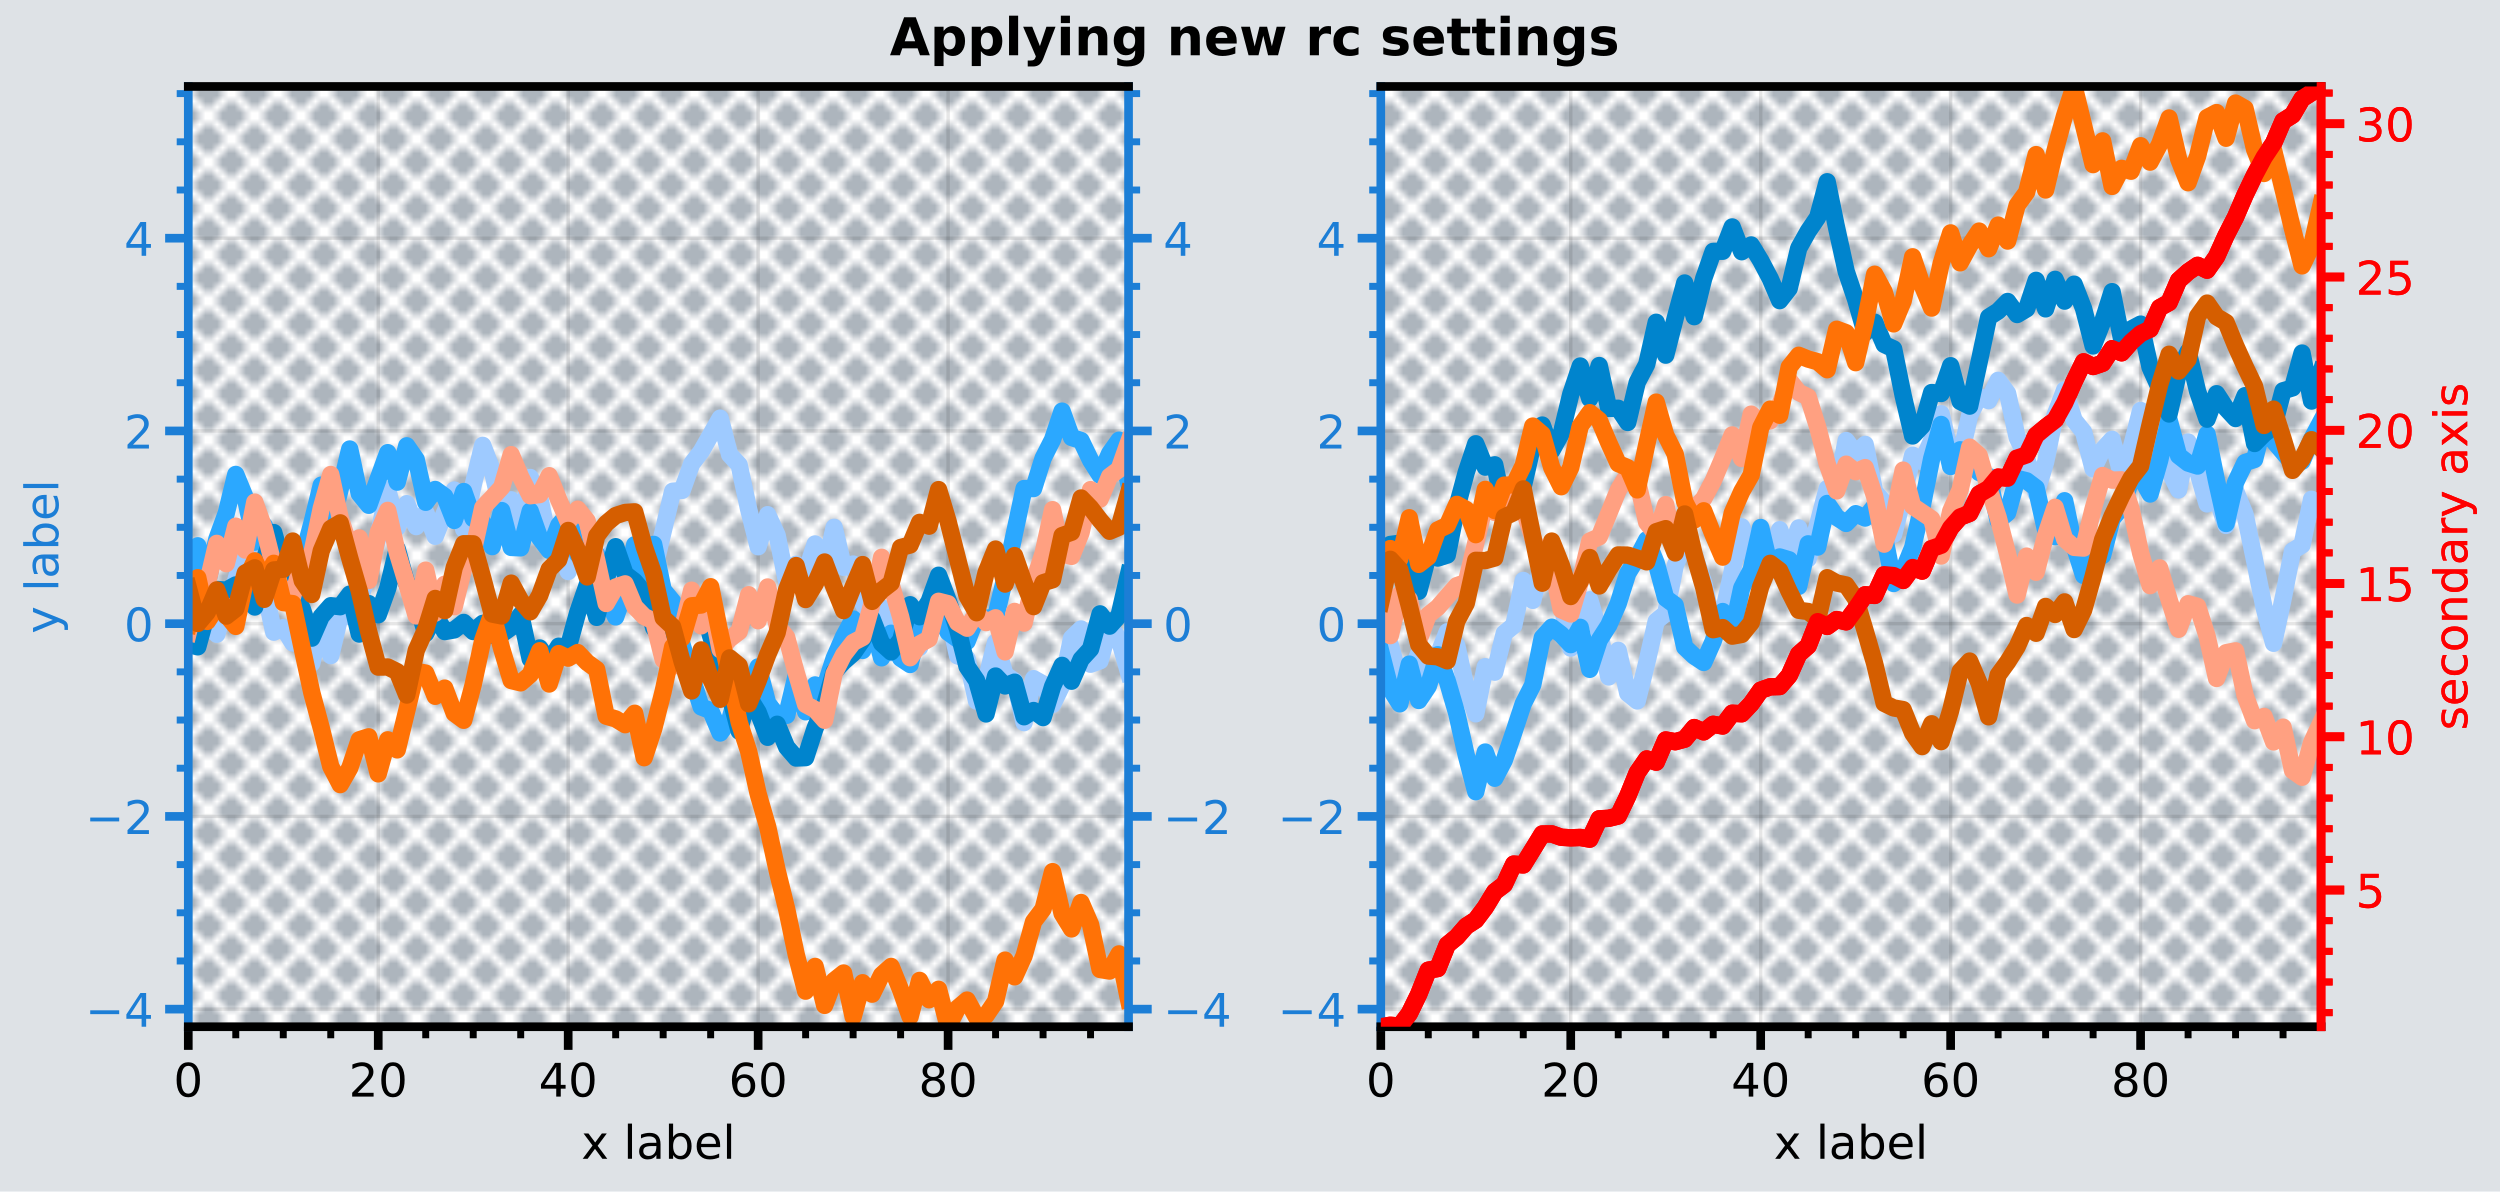 <?xml version="1.0" encoding="utf-8" standalone="no"?>
<!DOCTYPE svg PUBLIC "-//W3C//DTD SVG 1.1//EN"
  "http://www.w3.org/Graphics/SVG/1.1/DTD/svg11.dtd">
<!-- Created with matplotlib (https://matplotlib.org/) -->
<svg height="205.9pt" version="1.1" viewBox="0 0 432 205.9" width="432pt" xmlns="http://www.w3.org/2000/svg" xmlns:xlink="http://www.w3.org/1999/xlink">
 <defs>
  <style type="text/css">
*{stroke-linecap:butt;stroke-linejoin:round;}
  </style>
 </defs>
 <g id="figure_1">
  <g id="patch_1">
   <path d="M 0 205.9 
L 432 205.9 
L 432 -0.542 
L 0 -0.542 
z
" style="fill:#dee2e6;"/>
  </g>
  <g id="axes_1">
   <g id="patch_2">
    <path d="M 32.536 177.415 
L 195.013 177.415 
L 195.013 14.938 
L 32.536 14.938 
z
" style="fill:url(#h231bafd831);"/>
   </g>
   <g id="matplotlib.axis_1">
    <g id="xtick_1">
     <g id="line2d_1">
      <path clip-path="url(#p32bbe1e5ed)" d="M 32.536 177.415 
L 32.536 14.938 
" style="fill:none;stroke:#000000;stroke-linecap:square;stroke-opacity:0.1;stroke-width:0.6;"/>
     </g>
     <g id="line2d_2">
      <defs>
       <path d="M 0 0 
L 0 4 
" id="mbdd037fc89" style="stroke:#000000;stroke-width:1.5;"/>
      </defs>
      <g>
       <use style="stroke:#000000;stroke-width:1.5;" x="32.536" xlink:href="#mbdd037fc89" y="177.415"/>
      </g>
     </g>
     <g id="text_1">
      <!-- 0 -->
      <defs>
       <path d="M 31.781 66.406 
Q 24.172 66.406 20.328 58.906 
Q 16.5 51.422 16.5 36.375 
Q 16.5 21.391 20.328 13.891 
Q 24.172 6.391 31.781 6.391 
Q 39.453 6.391 43.281 13.891 
Q 47.125 21.391 47.125 36.375 
Q 47.125 51.422 43.281 58.906 
Q 39.453 66.406 31.781 66.406 
z
M 31.781 74.219 
Q 44.047 74.219 50.516 64.516 
Q 56.984 54.828 56.984 36.375 
Q 56.984 17.969 50.516 8.266 
Q 44.047 -1.422 31.781 -1.422 
Q 19.531 -1.422 13.062 8.266 
Q 6.594 17.969 6.594 36.375 
Q 6.594 54.828 13.062 64.516 
Q 19.531 74.219 31.781 74.219 
z
" id="DejaVuSans-48"/>
      </defs>
      <g transform="translate(29.991 189.494)scale(0.08 -0.08)">
       <use xlink:href="#DejaVuSans-48"/>
      </g>
     </g>
    </g>
    <g id="xtick_2">
     <g id="line2d_3">
      <path clip-path="url(#p32bbe1e5ed)" d="M 65.36 177.415 
L 65.36 14.938 
" style="fill:none;stroke:#000000;stroke-linecap:square;stroke-opacity:0.1;stroke-width:0.6;"/>
     </g>
     <g id="line2d_4">
      <g>
       <use style="stroke:#000000;stroke-width:1.5;" x="65.36" xlink:href="#mbdd037fc89" y="177.415"/>
      </g>
     </g>
     <g id="text_2">
      <!-- 20 -->
      <defs>
       <path d="M 19.188 8.297 
L 53.609 8.297 
L 53.609 0 
L 7.328 0 
L 7.328 8.297 
Q 12.938 14.109 22.625 23.891 
Q 32.328 33.688 34.812 36.531 
Q 39.547 41.844 41.422 45.531 
Q 43.312 49.219 43.312 52.781 
Q 43.312 58.594 39.234 62.25 
Q 35.156 65.922 28.609 65.922 
Q 23.969 65.922 18.812 64.312 
Q 13.672 62.703 7.812 59.422 
L 7.812 69.391 
Q 13.766 71.781 18.938 73 
Q 24.125 74.219 28.422 74.219 
Q 39.75 74.219 46.484 68.547 
Q 53.219 62.891 53.219 53.422 
Q 53.219 48.922 51.531 44.891 
Q 49.859 40.875 45.406 35.406 
Q 44.188 33.984 37.641 27.219 
Q 31.109 20.453 19.188 8.297 
z
" id="DejaVuSans-50"/>
      </defs>
      <g transform="translate(60.27 189.494)scale(0.08 -0.08)">
       <use xlink:href="#DejaVuSans-50"/>
       <use x="63.623" xlink:href="#DejaVuSans-48"/>
      </g>
     </g>
    </g>
    <g id="xtick_3">
     <g id="line2d_5">
      <path clip-path="url(#p32bbe1e5ed)" d="M 98.183 177.415 
L 98.183 14.938 
" style="fill:none;stroke:#000000;stroke-linecap:square;stroke-opacity:0.1;stroke-width:0.6;"/>
     </g>
     <g id="line2d_6">
      <g>
       <use style="stroke:#000000;stroke-width:1.5;" x="98.183" xlink:href="#mbdd037fc89" y="177.415"/>
      </g>
     </g>
     <g id="text_3">
      <!-- 40 -->
      <defs>
       <path d="M 37.797 64.312 
L 12.891 25.391 
L 37.797 25.391 
z
M 35.203 72.906 
L 47.609 72.906 
L 47.609 25.391 
L 58.016 25.391 
L 58.016 17.188 
L 47.609 17.188 
L 47.609 0 
L 37.797 0 
L 37.797 17.188 
L 4.891 17.188 
L 4.891 26.703 
z
" id="DejaVuSans-52"/>
      </defs>
      <g transform="translate(93.093 189.494)scale(0.08 -0.08)">
       <use xlink:href="#DejaVuSans-52"/>
       <use x="63.623" xlink:href="#DejaVuSans-48"/>
      </g>
     </g>
    </g>
    <g id="xtick_4">
     <g id="line2d_7">
      <path clip-path="url(#p32bbe1e5ed)" d="M 131.007 177.415 
L 131.007 14.938 
" style="fill:none;stroke:#000000;stroke-linecap:square;stroke-opacity:0.1;stroke-width:0.6;"/>
     </g>
     <g id="line2d_8">
      <g>
       <use style="stroke:#000000;stroke-width:1.5;" x="131.007" xlink:href="#mbdd037fc89" y="177.415"/>
      </g>
     </g>
     <g id="text_4">
      <!-- 60 -->
      <defs>
       <path d="M 33.016 40.375 
Q 26.375 40.375 22.484 35.828 
Q 18.609 31.297 18.609 23.391 
Q 18.609 15.531 22.484 10.953 
Q 26.375 6.391 33.016 6.391 
Q 39.656 6.391 43.531 10.953 
Q 47.406 15.531 47.406 23.391 
Q 47.406 31.297 43.531 35.828 
Q 39.656 40.375 33.016 40.375 
z
M 52.594 71.297 
L 52.594 62.312 
Q 48.875 64.062 45.094 64.984 
Q 41.312 65.922 37.594 65.922 
Q 27.828 65.922 22.672 59.328 
Q 17.531 52.734 16.797 39.406 
Q 19.672 43.656 24.016 45.922 
Q 28.375 48.188 33.594 48.188 
Q 44.578 48.188 50.953 41.516 
Q 57.328 34.859 57.328 23.391 
Q 57.328 12.156 50.688 5.359 
Q 44.047 -1.422 33.016 -1.422 
Q 20.359 -1.422 13.672 8.266 
Q 6.984 17.969 6.984 36.375 
Q 6.984 53.656 15.188 63.938 
Q 23.391 74.219 37.203 74.219 
Q 40.922 74.219 44.703 73.484 
Q 48.484 72.75 52.594 71.297 
z
" id="DejaVuSans-54"/>
      </defs>
      <g transform="translate(125.917 189.494)scale(0.08 -0.08)">
       <use xlink:href="#DejaVuSans-54"/>
       <use x="63.623" xlink:href="#DejaVuSans-48"/>
      </g>
     </g>
    </g>
    <g id="xtick_5">
     <g id="line2d_9">
      <path clip-path="url(#p32bbe1e5ed)" d="M 163.831 177.415 
L 163.831 14.938 
" style="fill:none;stroke:#000000;stroke-linecap:square;stroke-opacity:0.1;stroke-width:0.6;"/>
     </g>
     <g id="line2d_10">
      <g>
       <use style="stroke:#000000;stroke-width:1.5;" x="163.831" xlink:href="#mbdd037fc89" y="177.415"/>
      </g>
     </g>
     <g id="text_5">
      <!-- 80 -->
      <defs>
       <path d="M 31.781 34.625 
Q 24.75 34.625 20.719 30.859 
Q 16.703 27.094 16.703 20.516 
Q 16.703 13.922 20.719 10.156 
Q 24.75 6.391 31.781 6.391 
Q 38.812 6.391 42.859 10.172 
Q 46.922 13.969 46.922 20.516 
Q 46.922 27.094 42.891 30.859 
Q 38.875 34.625 31.781 34.625 
z
M 21.922 38.812 
Q 15.578 40.375 12.031 44.719 
Q 8.5 49.078 8.5 55.328 
Q 8.5 64.062 14.719 69.141 
Q 20.953 74.219 31.781 74.219 
Q 42.672 74.219 48.875 69.141 
Q 55.078 64.062 55.078 55.328 
Q 55.078 49.078 51.531 44.719 
Q 48 40.375 41.703 38.812 
Q 48.828 37.156 52.797 32.312 
Q 56.781 27.484 56.781 20.516 
Q 56.781 9.906 50.312 4.234 
Q 43.844 -1.422 31.781 -1.422 
Q 19.734 -1.422 13.25 4.234 
Q 6.781 9.906 6.781 20.516 
Q 6.781 27.484 10.781 32.312 
Q 14.797 37.156 21.922 38.812 
z
M 18.312 54.391 
Q 18.312 48.734 21.844 45.562 
Q 25.391 42.391 31.781 42.391 
Q 38.141 42.391 41.719 45.562 
Q 45.312 48.734 45.312 54.391 
Q 45.312 60.062 41.719 63.234 
Q 38.141 66.406 31.781 66.406 
Q 25.391 66.406 21.844 63.234 
Q 18.312 60.062 18.312 54.391 
z
" id="DejaVuSans-56"/>
      </defs>
      <g transform="translate(158.741 189.494)scale(0.08 -0.08)">
       <use xlink:href="#DejaVuSans-56"/>
       <use x="63.623" xlink:href="#DejaVuSans-48"/>
      </g>
     </g>
    </g>
    <g id="xtick_6">
     <g id="line2d_11">
      <defs>
       <path d="M 0 0 
L 0 2 
" id="m57180844a8" style="stroke:#000000;stroke-width:1.2;"/>
      </defs>
      <g>
       <use style="stroke:#000000;stroke-width:1.2;" x="40.742" xlink:href="#m57180844a8" y="177.415"/>
      </g>
     </g>
    </g>
    <g id="xtick_7">
     <g id="line2d_12">
      <g>
       <use style="stroke:#000000;stroke-width:1.2;" x="48.948" xlink:href="#m57180844a8" y="177.415"/>
      </g>
     </g>
    </g>
    <g id="xtick_8">
     <g id="line2d_13">
      <g>
       <use style="stroke:#000000;stroke-width:1.2;" x="57.154" xlink:href="#m57180844a8" y="177.415"/>
      </g>
     </g>
    </g>
    <g id="xtick_9">
     <g id="line2d_14">
      <g>
       <use style="stroke:#000000;stroke-width:1.2;" x="73.566" xlink:href="#m57180844a8" y="177.415"/>
      </g>
     </g>
    </g>
    <g id="xtick_10">
     <g id="line2d_15">
      <g>
       <use style="stroke:#000000;stroke-width:1.2;" x="81.772" xlink:href="#m57180844a8" y="177.415"/>
      </g>
     </g>
    </g>
    <g id="xtick_11">
     <g id="line2d_16">
      <g>
       <use style="stroke:#000000;stroke-width:1.2;" x="89.978" xlink:href="#m57180844a8" y="177.415"/>
      </g>
     </g>
    </g>
    <g id="xtick_12">
     <g id="line2d_17">
      <g>
       <use style="stroke:#000000;stroke-width:1.2;" x="106.389" xlink:href="#m57180844a8" y="177.415"/>
      </g>
     </g>
    </g>
    <g id="xtick_13">
     <g id="line2d_18">
      <g>
       <use style="stroke:#000000;stroke-width:1.2;" x="114.595" xlink:href="#m57180844a8" y="177.415"/>
      </g>
     </g>
    </g>
    <g id="xtick_14">
     <g id="line2d_19">
      <g>
       <use style="stroke:#000000;stroke-width:1.2;" x="122.801" xlink:href="#m57180844a8" y="177.415"/>
      </g>
     </g>
    </g>
    <g id="xtick_15">
     <g id="line2d_20">
      <g>
       <use style="stroke:#000000;stroke-width:1.2;" x="139.213" xlink:href="#m57180844a8" y="177.415"/>
      </g>
     </g>
    </g>
    <g id="xtick_16">
     <g id="line2d_21">
      <g>
       <use style="stroke:#000000;stroke-width:1.2;" x="147.419" xlink:href="#m57180844a8" y="177.415"/>
      </g>
     </g>
    </g>
    <g id="xtick_17">
     <g id="line2d_22">
      <g>
       <use style="stroke:#000000;stroke-width:1.2;" x="155.625" xlink:href="#m57180844a8" y="177.415"/>
      </g>
     </g>
    </g>
    <g id="xtick_18">
     <g id="line2d_23">
      <g>
       <use style="stroke:#000000;stroke-width:1.2;" x="172.037" xlink:href="#m57180844a8" y="177.415"/>
      </g>
     </g>
    </g>
    <g id="xtick_19">
     <g id="line2d_24">
      <g>
       <use style="stroke:#000000;stroke-width:1.2;" x="180.243" xlink:href="#m57180844a8" y="177.415"/>
      </g>
     </g>
    </g>
    <g id="xtick_20">
     <g id="line2d_25">
      <g>
       <use style="stroke:#000000;stroke-width:1.2;" x="188.448" xlink:href="#m57180844a8" y="177.415"/>
      </g>
     </g>
    </g>
    <g id="text_6">
     <!-- x label -->
     <defs>
      <path d="M 54.891 54.688 
L 35.109 28.078 
L 55.906 0 
L 45.312 0 
L 29.391 21.484 
L 13.484 0 
L 2.875 0 
L 24.125 28.609 
L 4.688 54.688 
L 15.281 54.688 
L 29.781 35.203 
L 44.281 54.688 
z
" id="DejaVuSans-120"/>
      <path id="DejaVuSans-32"/>
      <path d="M 9.422 75.984 
L 18.406 75.984 
L 18.406 0 
L 9.422 0 
z
" id="DejaVuSans-108"/>
      <path d="M 34.281 27.484 
Q 23.391 27.484 19.188 25 
Q 14.984 22.516 14.984 16.5 
Q 14.984 11.719 18.141 8.906 
Q 21.297 6.109 26.703 6.109 
Q 34.188 6.109 38.703 11.406 
Q 43.219 16.703 43.219 25.484 
L 43.219 27.484 
z
M 52.203 31.203 
L 52.203 0 
L 43.219 0 
L 43.219 8.297 
Q 40.141 3.328 35.547 0.953 
Q 30.953 -1.422 24.312 -1.422 
Q 15.922 -1.422 10.953 3.297 
Q 6 8.016 6 15.922 
Q 6 25.141 12.172 29.828 
Q 18.359 34.516 30.609 34.516 
L 43.219 34.516 
L 43.219 35.406 
Q 43.219 41.609 39.141 45 
Q 35.062 48.391 27.688 48.391 
Q 23 48.391 18.547 47.266 
Q 14.109 46.141 10.016 43.891 
L 10.016 52.203 
Q 14.938 54.109 19.578 55.047 
Q 24.219 56 28.609 56 
Q 40.484 56 46.344 49.844 
Q 52.203 43.703 52.203 31.203 
z
" id="DejaVuSans-97"/>
      <path d="M 48.688 27.297 
Q 48.688 37.203 44.609 42.844 
Q 40.531 48.484 33.406 48.484 
Q 26.266 48.484 22.188 42.844 
Q 18.109 37.203 18.109 27.297 
Q 18.109 17.391 22.188 11.75 
Q 26.266 6.109 33.406 6.109 
Q 40.531 6.109 44.609 11.75 
Q 48.688 17.391 48.688 27.297 
z
M 18.109 46.391 
Q 20.953 51.266 25.266 53.625 
Q 29.594 56 35.594 56 
Q 45.562 56 51.781 48.094 
Q 58.016 40.188 58.016 27.297 
Q 58.016 14.406 51.781 6.484 
Q 45.562 -1.422 35.594 -1.422 
Q 29.594 -1.422 25.266 0.953 
Q 20.953 3.328 18.109 8.203 
L 18.109 0 
L 9.078 0 
L 9.078 75.984 
L 18.109 75.984 
z
" id="DejaVuSans-98"/>
      <path d="M 56.203 29.594 
L 56.203 25.203 
L 14.891 25.203 
Q 15.484 15.922 20.484 11.062 
Q 25.484 6.203 34.422 6.203 
Q 39.594 6.203 44.453 7.469 
Q 49.312 8.734 54.109 11.281 
L 54.109 2.781 
Q 49.266 0.734 44.188 -0.344 
Q 39.109 -1.422 33.891 -1.422 
Q 20.797 -1.422 13.156 6.188 
Q 5.516 13.812 5.516 26.812 
Q 5.516 40.234 12.766 48.109 
Q 20.016 56 32.328 56 
Q 43.359 56 49.781 48.891 
Q 56.203 41.797 56.203 29.594 
z
M 47.219 32.234 
Q 47.125 39.594 43.094 43.984 
Q 39.062 48.391 32.422 48.391 
Q 24.906 48.391 20.391 44.141 
Q 15.875 39.891 15.188 32.172 
z
" id="DejaVuSans-101"/>
     </defs>
     <g transform="translate(100.462 200.236)scale(0.08 -0.08)">
      <use xlink:href="#DejaVuSans-120"/>
      <use x="59.18" xlink:href="#DejaVuSans-32"/>
      <use x="90.967" xlink:href="#DejaVuSans-108"/>
      <use x="118.75" xlink:href="#DejaVuSans-97"/>
      <use x="180.029" xlink:href="#DejaVuSans-98"/>
      <use x="243.506" xlink:href="#DejaVuSans-101"/>
      <use x="305.029" xlink:href="#DejaVuSans-108"/>
     </g>
    </g>
   </g>
   <g id="matplotlib.axis_2">
    <g id="ytick_1">
     <g id="line2d_26">
      <path clip-path="url(#p32bbe1e5ed)" d="M 32.536 174.382 
L 195.013 174.382 
" style="fill:none;stroke:#000000;stroke-linecap:square;stroke-opacity:0.1;stroke-width:0.6;"/>
     </g>
     <g id="line2d_27">
      <defs>
       <path d="M 0 0 
L -4 0 
" id="mcd757e2e63" style="stroke:#1c7ed6;stroke-width:1.5;"/>
      </defs>
      <g>
       <use style="fill:#1c7ed6;stroke:#1c7ed6;stroke-width:1.5;" x="32.536" xlink:href="#mcd757e2e63" y="174.382"/>
      </g>
     </g>
     <g id="line2d_28">
      <defs>
       <path d="M 0 0 
L 4 0 
" id="mac14803c33" style="stroke:#1c7ed6;stroke-width:1.5;"/>
      </defs>
      <g>
       <use style="fill:#1c7ed6;stroke:#1c7ed6;stroke-width:1.5;" x="195.013" xlink:href="#mac14803c33" y="174.382"/>
      </g>
     </g>
     <g id="text_7">
      <!-- −4 -->
      <defs>
       <path d="M 10.594 35.5 
L 73.188 35.5 
L 73.188 27.203 
L 10.594 27.203 
z
" id="DejaVuSans-8722"/>
      </defs>
      <g style="fill:#1c7ed6;" transform="translate(14.742 177.421)scale(0.08 -0.08)">
       <use xlink:href="#DejaVuSans-8722"/>
       <use x="83.789" xlink:href="#DejaVuSans-52"/>
      </g>
     </g>
     <g id="text_8">
      <!-- −4 -->
      <g style="fill:#1c7ed6;" transform="translate(201.013 177.421)scale(0.08 -0.08)">
       <use xlink:href="#DejaVuSans-8722"/>
       <use x="83.789" xlink:href="#DejaVuSans-52"/>
      </g>
     </g>
    </g>
    <g id="ytick_2">
     <g id="line2d_29">
      <path clip-path="url(#p32bbe1e5ed)" d="M 32.536 141.076 
L 195.013 141.076 
" style="fill:none;stroke:#000000;stroke-linecap:square;stroke-opacity:0.1;stroke-width:0.6;"/>
     </g>
     <g id="line2d_30">
      <g>
       <use style="fill:#1c7ed6;stroke:#1c7ed6;stroke-width:1.5;" x="32.536" xlink:href="#mcd757e2e63" y="141.076"/>
      </g>
     </g>
     <g id="line2d_31">
      <g>
       <use style="fill:#1c7ed6;stroke:#1c7ed6;stroke-width:1.5;" x="195.013" xlink:href="#mac14803c33" y="141.076"/>
      </g>
     </g>
     <g id="text_9">
      <!-- −2 -->
      <g style="fill:#1c7ed6;" transform="translate(14.742 144.115)scale(0.08 -0.08)">
       <use xlink:href="#DejaVuSans-8722"/>
       <use x="83.789" xlink:href="#DejaVuSans-50"/>
      </g>
     </g>
     <g id="text_10">
      <!-- −2 -->
      <g style="fill:#1c7ed6;" transform="translate(201.013 144.115)scale(0.08 -0.08)">
       <use xlink:href="#DejaVuSans-8722"/>
       <use x="83.789" xlink:href="#DejaVuSans-50"/>
      </g>
     </g>
    </g>
    <g id="ytick_3">
     <g id="line2d_32">
      <path clip-path="url(#p32bbe1e5ed)" d="M 32.536 107.77 
L 195.013 107.77 
" style="fill:none;stroke:#000000;stroke-linecap:square;stroke-opacity:0.1;stroke-width:0.6;"/>
     </g>
     <g id="line2d_33">
      <g>
       <use style="fill:#1c7ed6;stroke:#1c7ed6;stroke-width:1.5;" x="32.536" xlink:href="#mcd757e2e63" y="107.77"/>
      </g>
     </g>
     <g id="line2d_34">
      <g>
       <use style="fill:#1c7ed6;stroke:#1c7ed6;stroke-width:1.5;" x="195.013" xlink:href="#mac14803c33" y="107.77"/>
      </g>
     </g>
     <g id="text_11">
      <!-- 0 -->
      <g style="fill:#1c7ed6;" transform="translate(21.446 110.809)scale(0.08 -0.08)">
       <use xlink:href="#DejaVuSans-48"/>
      </g>
     </g>
     <g id="text_12">
      <!-- 0 -->
      <g style="fill:#1c7ed6;" transform="translate(201.013 110.809)scale(0.08 -0.08)">
       <use xlink:href="#DejaVuSans-48"/>
      </g>
     </g>
    </g>
    <g id="ytick_4">
     <g id="line2d_35">
      <path clip-path="url(#p32bbe1e5ed)" d="M 32.536 74.463 
L 195.013 74.463 
" style="fill:none;stroke:#000000;stroke-linecap:square;stroke-opacity:0.1;stroke-width:0.6;"/>
     </g>
     <g id="line2d_36">
      <g>
       <use style="fill:#1c7ed6;stroke:#1c7ed6;stroke-width:1.5;" x="32.536" xlink:href="#mcd757e2e63" y="74.463"/>
      </g>
     </g>
     <g id="line2d_37">
      <g>
       <use style="fill:#1c7ed6;stroke:#1c7ed6;stroke-width:1.5;" x="195.013" xlink:href="#mac14803c33" y="74.463"/>
      </g>
     </g>
     <g id="text_13">
      <!-- 2 -->
      <g style="fill:#1c7ed6;" transform="translate(21.446 77.503)scale(0.08 -0.08)">
       <use xlink:href="#DejaVuSans-50"/>
      </g>
     </g>
     <g id="text_14">
      <!-- 2 -->
      <g style="fill:#1c7ed6;" transform="translate(201.013 77.503)scale(0.08 -0.08)">
       <use xlink:href="#DejaVuSans-50"/>
      </g>
     </g>
    </g>
    <g id="ytick_5">
     <g id="line2d_38">
      <path clip-path="url(#p32bbe1e5ed)" d="M 32.536 41.157 
L 195.013 41.157 
" style="fill:none;stroke:#000000;stroke-linecap:square;stroke-opacity:0.1;stroke-width:0.6;"/>
     </g>
     <g id="line2d_39">
      <g>
       <use style="fill:#1c7ed6;stroke:#1c7ed6;stroke-width:1.5;" x="32.536" xlink:href="#mcd757e2e63" y="41.157"/>
      </g>
     </g>
     <g id="line2d_40">
      <g>
       <use style="fill:#1c7ed6;stroke:#1c7ed6;stroke-width:1.5;" x="195.013" xlink:href="#mac14803c33" y="41.157"/>
      </g>
     </g>
     <g id="text_15">
      <!-- 4 -->
      <g style="fill:#1c7ed6;" transform="translate(21.446 44.197)scale(0.08 -0.08)">
       <use xlink:href="#DejaVuSans-52"/>
      </g>
     </g>
     <g id="text_16">
      <!-- 4 -->
      <g style="fill:#1c7ed6;" transform="translate(201.013 44.197)scale(0.08 -0.08)">
       <use xlink:href="#DejaVuSans-52"/>
      </g>
     </g>
    </g>
    <g id="ytick_6">
     <g id="line2d_41">
      <defs>
       <path d="M 0 0 
L -2 0 
" id="md26fca2a2d" style="stroke:#1c7ed6;stroke-width:1.2;"/>
      </defs>
      <g>
       <use style="fill:#1c7ed6;stroke:#1c7ed6;stroke-width:1.2;" x="32.536" xlink:href="#md26fca2a2d" y="166.055"/>
      </g>
     </g>
     <g id="line2d_42">
      <defs>
       <path d="M 0 0 
L 2 0 
" id="m5d861a6ae5" style="stroke:#1c7ed6;stroke-width:1.2;"/>
      </defs>
      <g>
       <use style="fill:#1c7ed6;stroke:#1c7ed6;stroke-width:1.2;" x="195.013" xlink:href="#m5d861a6ae5" y="166.055"/>
      </g>
     </g>
    </g>
    <g id="ytick_7">
     <g id="line2d_43">
      <g>
       <use style="fill:#1c7ed6;stroke:#1c7ed6;stroke-width:1.2;" x="32.536" xlink:href="#md26fca2a2d" y="157.729"/>
      </g>
     </g>
     <g id="line2d_44">
      <g>
       <use style="fill:#1c7ed6;stroke:#1c7ed6;stroke-width:1.2;" x="195.013" xlink:href="#m5d861a6ae5" y="157.729"/>
      </g>
     </g>
    </g>
    <g id="ytick_8">
     <g id="line2d_45">
      <g>
       <use style="fill:#1c7ed6;stroke:#1c7ed6;stroke-width:1.2;" x="32.536" xlink:href="#md26fca2a2d" y="149.402"/>
      </g>
     </g>
     <g id="line2d_46">
      <g>
       <use style="fill:#1c7ed6;stroke:#1c7ed6;stroke-width:1.2;" x="195.013" xlink:href="#m5d861a6ae5" y="149.402"/>
      </g>
     </g>
    </g>
    <g id="ytick_9">
     <g id="line2d_47">
      <g>
       <use style="fill:#1c7ed6;stroke:#1c7ed6;stroke-width:1.2;" x="32.536" xlink:href="#md26fca2a2d" y="132.749"/>
      </g>
     </g>
     <g id="line2d_48">
      <g>
       <use style="fill:#1c7ed6;stroke:#1c7ed6;stroke-width:1.2;" x="195.013" xlink:href="#m5d861a6ae5" y="132.749"/>
      </g>
     </g>
    </g>
    <g id="ytick_10">
     <g id="line2d_49">
      <g>
       <use style="fill:#1c7ed6;stroke:#1c7ed6;stroke-width:1.2;" x="32.536" xlink:href="#md26fca2a2d" y="124.423"/>
      </g>
     </g>
     <g id="line2d_50">
      <g>
       <use style="fill:#1c7ed6;stroke:#1c7ed6;stroke-width:1.2;" x="195.013" xlink:href="#m5d861a6ae5" y="124.423"/>
      </g>
     </g>
    </g>
    <g id="ytick_11">
     <g id="line2d_51">
      <g>
       <use style="fill:#1c7ed6;stroke:#1c7ed6;stroke-width:1.2;" x="32.536" xlink:href="#md26fca2a2d" y="116.096"/>
      </g>
     </g>
     <g id="line2d_52">
      <g>
       <use style="fill:#1c7ed6;stroke:#1c7ed6;stroke-width:1.2;" x="195.013" xlink:href="#m5d861a6ae5" y="116.096"/>
      </g>
     </g>
    </g>
    <g id="ytick_12">
     <g id="line2d_53">
      <g>
       <use style="fill:#1c7ed6;stroke:#1c7ed6;stroke-width:1.2;" x="32.536" xlink:href="#md26fca2a2d" y="99.443"/>
      </g>
     </g>
     <g id="line2d_54">
      <g>
       <use style="fill:#1c7ed6;stroke:#1c7ed6;stroke-width:1.2;" x="195.013" xlink:href="#m5d861a6ae5" y="99.443"/>
      </g>
     </g>
    </g>
    <g id="ytick_13">
     <g id="line2d_55">
      <g>
       <use style="fill:#1c7ed6;stroke:#1c7ed6;stroke-width:1.2;" x="32.536" xlink:href="#md26fca2a2d" y="91.117"/>
      </g>
     </g>
     <g id="line2d_56">
      <g>
       <use style="fill:#1c7ed6;stroke:#1c7ed6;stroke-width:1.2;" x="195.013" xlink:href="#m5d861a6ae5" y="91.117"/>
      </g>
     </g>
    </g>
    <g id="ytick_14">
     <g id="line2d_57">
      <g>
       <use style="fill:#1c7ed6;stroke:#1c7ed6;stroke-width:1.2;" x="32.536" xlink:href="#md26fca2a2d" y="82.79"/>
      </g>
     </g>
     <g id="line2d_58">
      <g>
       <use style="fill:#1c7ed6;stroke:#1c7ed6;stroke-width:1.2;" x="195.013" xlink:href="#m5d861a6ae5" y="82.79"/>
      </g>
     </g>
    </g>
    <g id="ytick_15">
     <g id="line2d_59">
      <g>
       <use style="fill:#1c7ed6;stroke:#1c7ed6;stroke-width:1.2;" x="32.536" xlink:href="#md26fca2a2d" y="66.137"/>
      </g>
     </g>
     <g id="line2d_60">
      <g>
       <use style="fill:#1c7ed6;stroke:#1c7ed6;stroke-width:1.2;" x="195.013" xlink:href="#m5d861a6ae5" y="66.137"/>
      </g>
     </g>
    </g>
    <g id="ytick_16">
     <g id="line2d_61">
      <g>
       <use style="fill:#1c7ed6;stroke:#1c7ed6;stroke-width:1.2;" x="32.536" xlink:href="#md26fca2a2d" y="57.81"/>
      </g>
     </g>
     <g id="line2d_62">
      <g>
       <use style="fill:#1c7ed6;stroke:#1c7ed6;stroke-width:1.2;" x="195.013" xlink:href="#m5d861a6ae5" y="57.81"/>
      </g>
     </g>
    </g>
    <g id="ytick_17">
     <g id="line2d_63">
      <g>
       <use style="fill:#1c7ed6;stroke:#1c7ed6;stroke-width:1.2;" x="32.536" xlink:href="#md26fca2a2d" y="49.484"/>
      </g>
     </g>
     <g id="line2d_64">
      <g>
       <use style="fill:#1c7ed6;stroke:#1c7ed6;stroke-width:1.2;" x="195.013" xlink:href="#m5d861a6ae5" y="49.484"/>
      </g>
     </g>
    </g>
    <g id="ytick_18">
     <g id="line2d_65">
      <g>
       <use style="fill:#1c7ed6;stroke:#1c7ed6;stroke-width:1.2;" x="32.536" xlink:href="#md26fca2a2d" y="32.831"/>
      </g>
     </g>
     <g id="line2d_66">
      <g>
       <use style="fill:#1c7ed6;stroke:#1c7ed6;stroke-width:1.2;" x="195.013" xlink:href="#m5d861a6ae5" y="32.831"/>
      </g>
     </g>
    </g>
    <g id="ytick_19">
     <g id="line2d_67">
      <g>
       <use style="fill:#1c7ed6;stroke:#1c7ed6;stroke-width:1.2;" x="32.536" xlink:href="#md26fca2a2d" y="24.504"/>
      </g>
     </g>
     <g id="line2d_68">
      <g>
       <use style="fill:#1c7ed6;stroke:#1c7ed6;stroke-width:1.2;" x="195.013" xlink:href="#m5d861a6ae5" y="24.504"/>
      </g>
     </g>
    </g>
    <g id="ytick_20">
     <g id="line2d_69">
      <g>
       <use style="fill:#1c7ed6;stroke:#1c7ed6;stroke-width:1.2;" x="32.536" xlink:href="#md26fca2a2d" y="16.178"/>
      </g>
     </g>
     <g id="line2d_70">
      <g>
       <use style="fill:#1c7ed6;stroke:#1c7ed6;stroke-width:1.2;" x="195.013" xlink:href="#m5d861a6ae5" y="16.178"/>
      </g>
     </g>
    </g>
    <g id="text_17">
     <!-- y label -->
     <defs>
      <path d="M 32.172 -5.078 
Q 28.375 -14.844 24.75 -17.812 
Q 21.141 -20.797 15.094 -20.797 
L 7.906 -20.797 
L 7.906 -13.281 
L 13.188 -13.281 
Q 16.891 -13.281 18.938 -11.516 
Q 21 -9.766 23.484 -3.219 
L 25.094 0.875 
L 2.984 54.688 
L 12.5 54.688 
L 29.594 11.922 
L 46.688 54.688 
L 56.203 54.688 
z
" id="DejaVuSans-121"/>
     </defs>
     <g style="fill:#1c7ed6;" transform="translate(10.079 109.49)rotate(-90)scale(0.08 -0.08)">
      <use xlink:href="#DejaVuSans-121"/>
      <use x="59.18" xlink:href="#DejaVuSans-32"/>
      <use x="90.967" xlink:href="#DejaVuSans-108"/>
      <use x="118.75" xlink:href="#DejaVuSans-97"/>
      <use x="180.029" xlink:href="#DejaVuSans-98"/>
      <use x="243.506" xlink:href="#DejaVuSans-101"/>
      <use x="305.029" xlink:href="#DejaVuSans-108"/>
     </g>
    </g>
   </g>
   <g id="line2d_71">
    <path clip-path="url(#p32bbe1e5ed)" d="M 32.536 103.567 
L 34.177 108.676 
L 35.819 103.239 
L 37.46 109.599 
L 39.101 104.196 
L 40.742 100.309 
L 42.383 94.361 
L 44.025 97.272 
L 45.666 101.748 
L 47.307 109.241 
L 48.948 108.458 
L 50.589 111.1 
L 52.23 107.558 
L 53.872 114.604 
L 55.513 107.613 
L 57.154 113.285 
L 58.795 106.284 
L 60.436 106.517 
L 62.078 103.779 
L 63.719 98.934 
L 65.36 92.677 
L 67.001 84.65 
L 68.642 91.151 
L 70.283 87.034 
L 71.925 90.994 
L 73.566 88.573 
L 75.207 92.672 
L 76.848 88.559 
L 78.489 84.675 
L 80.13 91.468 
L 81.772 83.783 
L 83.413 76.957 
L 85.054 81.264 
L 86.695 88.437 
L 88.336 86.361 
L 89.978 90.594 
L 91.619 82.503 
L 93.26 86.029 
L 94.901 93.853 
L 96.542 92.567 
L 98.183 98.759 
L 99.825 92.579 
L 101.466 99.781 
L 103.107 99.848 
L 104.748 96.713 
L 106.389 94.614 
L 108.031 100.464 
L 109.672 98.599 
L 111.313 96.831 
L 112.954 98.712 
L 114.595 91.819 
L 116.236 84.884 
L 117.878 84.741 
L 119.519 80.155 
L 121.16 78.024 
L 122.801 75.148 
L 124.442 72.254 
L 126.084 78.563 
L 127.725 80.329 
L 129.366 88.013 
L 131.007 94.481 
L 132.648 88.939 
L 134.289 92.496 
L 135.931 100.529 
L 137.572 97.516 
L 139.213 99.176 
L 140.854 93.995 
L 142.495 98.618 
L 144.137 91.117 
L 145.778 98.03 
L 147.419 97.468 
L 149.06 104.17 
L 150.701 107.106 
L 152.342 104.977 
L 153.984 112.767 
L 155.625 110.999 
L 157.266 112.116 
L 158.907 111.868 
L 160.548 106.836 
L 162.19 100.471 
L 163.831 105.999 
L 165.472 113.337 
L 167.113 113.858 
L 168.754 121.156 
L 170.395 117.552 
L 172.037 110.998 
L 173.678 116.584 
L 175.319 117.689 
L 176.96 124.865 
L 178.601 117.275 
L 180.243 118.201 
L 181.884 121.732 
L 183.525 118.352 
L 185.166 110.268 
L 186.807 108.688 
L 188.448 114.777 
L 190.09 114.193 
L 191.731 108.132 
L 193.372 110.414 
L 195.013 116.183 
" style="fill:none;stroke:#9ecaff;stroke-linecap:square;stroke-width:3;"/>
   </g>
   <g id="line2d_72">
    <path clip-path="url(#p32bbe1e5ed)" d="M 32.536 100.974 
L 34.177 94.315 
L 35.819 100.925 
L 37.46 93.18 
L 39.101 88.674 
L 40.742 81.98 
L 42.383 85.988 
L 44.025 93.683 
L 45.666 90.83 
L 47.307 94.364 
L 48.948 99.696 
L 50.589 100.42 
L 52.23 96.563 
L 53.872 90.487 
L 55.513 83.839 
L 57.154 91.26 
L 58.795 84.468 
L 60.436 77.59 
L 62.078 85.302 
L 63.719 87.315 
L 65.36 82.724 
L 67.001 78.219 
L 68.642 83.313 
L 70.283 77.036 
L 71.925 79.412 
L 73.566 86.797 
L 75.207 84.582 
L 76.848 85.778 
L 78.489 89.934 
L 80.13 84.936 
L 81.772 89.612 
L 83.413 90.309 
L 85.054 94.459 
L 86.695 88.225 
L 88.336 94.598 
L 89.978 94.668 
L 91.619 88.313 
L 93.26 92.961 
L 94.901 95.109 
L 96.542 90.774 
L 98.183 88.837 
L 99.825 95.766 
L 101.466 96.069 
L 103.107 95.777 
L 104.748 103.337 
L 106.389 106.602 
L 108.031 101.849 
L 109.672 94.141 
L 111.313 101.044 
L 112.954 94.065 
L 114.595 101.938 
L 116.236 103.942 
L 117.878 111.454 
L 119.519 116.986 
L 121.16 122.154 
L 122.801 122.798 
L 124.442 126.662 
L 126.084 124.43 
L 127.725 118.57 
L 129.366 120.185 
L 131.007 115.236 
L 132.648 121.518 
L 134.289 123.633 
L 135.931 123.61 
L 137.572 116.77 
L 139.213 123.004 
L 140.854 118.359 
L 142.495 118.852 
L 144.137 113.771 
L 145.778 110.001 
L 147.419 106.958 
L 149.06 112.397 
L 150.701 107.364 
L 152.342 113.669 
L 153.984 109.425 
L 155.625 113.735 
L 157.266 114.825 
L 158.907 107.721 
L 160.548 109.905 
L 162.19 105.752 
L 163.831 109.255 
L 165.472 110.438 
L 167.113 110.842 
L 168.754 106.608 
L 170.395 106.834 
L 172.037 106.626 
L 173.678 99.792 
L 175.319 92.068 
L 176.96 84.42 
L 178.601 84.428 
L 180.243 79.2 
L 181.884 75.954 
L 183.525 71.041 
L 185.166 75.597 
L 186.807 76.116 
L 188.448 79.529 
L 190.09 82.12 
L 191.731 78.374 
L 193.372 76.062 
L 195.013 83.402 
" style="fill:none;stroke:#2ba8ff;stroke-linecap:square;stroke-width:3;"/>
   </g>
   <g id="line2d_73">
    <path clip-path="url(#p32bbe1e5ed)" d="M 32.536 111.351 
L 34.177 111.768 
L 35.819 105.768 
L 37.46 101.853 
L 39.101 101.986 
L 40.742 101.075 
L 42.383 102.95 
L 44.025 104.89 
L 45.666 96.583 
L 47.307 92.027 
L 48.948 97.894 
L 50.589 101.714 
L 52.23 105.217 
L 53.872 110.277 
L 55.513 106.525 
L 57.154 104.668 
L 58.795 104.84 
L 60.436 102.663 
L 62.078 109.565 
L 63.719 104.298 
L 65.36 106.235 
L 67.001 101.655 
L 68.642 94.876 
L 70.283 100.873 
L 71.925 103.962 
L 73.566 109.458 
L 75.207 106.273 
L 76.848 109.137 
L 78.489 108.848 
L 80.13 107.557 
L 81.772 109.135 
L 83.413 107.72 
L 85.054 109.762 
L 86.695 109.569 
L 88.336 108.4 
L 89.978 106.219 
L 91.619 113.891 
L 93.26 111.968 
L 94.901 114.359 
L 96.542 111.663 
L 98.183 111.847 
L 99.825 105.845 
L 101.466 101.079 
L 103.107 106.676 
L 104.748 100.075 
L 106.389 94.467 
L 108.031 99.209 
L 109.672 100.47 
L 111.313 102.423 
L 112.954 108.485 
L 114.595 110.563 
L 116.236 113.985 
L 117.878 107.785 
L 119.519 105.494 
L 121.16 103.787 
L 122.801 109.9 
L 124.442 115.234 
L 126.084 120.17 
L 127.725 126.346 
L 129.366 120.404 
L 131.007 123.067 
L 132.648 127.404 
L 134.289 125.152 
L 135.931 129.092 
L 137.572 130.987 
L 139.213 130.921 
L 140.854 125.812 
L 142.495 121.838 
L 144.137 116.087 
L 145.778 114.33 
L 147.419 112.894 
L 149.06 110.533 
L 150.701 106.946 
L 152.342 111.158 
L 153.984 112.645 
L 155.625 110.62 
L 157.266 104.499 
L 158.907 106.574 
L 160.548 103.921 
L 162.19 99.401 
L 163.831 103.755 
L 165.472 108.712 
L 167.113 115.188 
L 168.754 117.591 
L 170.395 123.37 
L 172.037 116.817 
L 173.678 118.533 
L 175.319 117.877 
L 176.96 123.858 
L 178.601 122.779 
L 180.243 124.001 
L 181.884 118.635 
L 183.525 114.977 
L 185.166 117.713 
L 186.807 113.936 
L 188.448 112.148 
L 190.09 106.074 
L 191.731 108.2 
L 193.372 106.364 
L 195.013 99.234 
" style="fill:none;stroke:#0084cd;stroke-linecap:square;stroke-width:3;"/>
   </g>
   <g id="line2d_74">
    <path clip-path="url(#p32bbe1e5ed)" d="M 32.536 109.282 
L 34.177 102.623 
L 35.819 100.907 
L 37.46 93.896 
L 39.101 97.398 
L 40.742 90.93 
L 42.383 95.054 
L 44.025 86.761 
L 45.666 91.355 
L 47.307 97.859 
L 48.948 102.867 
L 50.589 102.985 
L 52.23 97.132 
L 53.872 95.704 
L 55.513 87.826 
L 57.154 81.988 
L 58.795 89.538 
L 60.436 94.591 
L 62.078 92.95 
L 63.719 100.313 
L 65.36 91.988 
L 67.001 88.193 
L 68.642 95.464 
L 70.283 100.879 
L 71.925 106.436 
L 73.566 98.517 
L 75.207 105.949 
L 76.848 100.955 
L 78.489 104.846 
L 80.13 98.193 
L 81.772 95.137 
L 83.413 87.726 
L 85.054 85.995 
L 86.695 84.206 
L 88.336 78.562 
L 89.978 82.418 
L 91.619 85.665 
L 93.26 85.466 
L 94.901 82.196 
L 96.542 86.341 
L 98.183 90.173 
L 99.825 87.98 
L 101.466 90.023 
L 103.107 96.761 
L 104.748 104.286 
L 106.389 101.44 
L 108.031 100.892 
L 109.672 104.837 
L 111.313 106.525 
L 112.954 107.33 
L 114.595 113.989 
L 116.236 115.161 
L 117.878 108.732 
L 119.519 101.989 
L 121.16 108.149 
L 122.801 103.952 
L 124.442 112.241 
L 126.084 110.399 
L 127.725 109.14 
L 129.366 102.769 
L 131.007 107.263 
L 132.648 101.43 
L 134.289 108.045 
L 135.931 110.123 
L 137.572 116.203 
L 139.213 121.741 
L 140.854 122.61 
L 142.495 124.465 
L 144.137 116.385 
L 145.778 113.137 
L 147.419 111.013 
L 149.06 110.158 
L 150.701 104.245 
L 152.342 96.297 
L 153.984 100.991 
L 155.625 106.582 
L 157.266 113.657 
L 158.907 111.286 
L 160.548 110.393 
L 162.19 103.901 
L 163.831 104.317 
L 165.472 107.592 
L 167.113 108.555 
L 168.754 105.875 
L 170.395 107.587 
L 172.037 106.754 
L 173.678 112.644 
L 175.319 105.653 
L 176.96 107.67 
L 178.601 100.654 
L 180.243 95.626 
L 181.884 88.07 
L 183.525 95.727 
L 185.166 96.144 
L 186.807 92.05 
L 188.448 84.604 
L 190.09 86.259 
L 191.731 82.331 
L 193.372 81.095 
L 195.013 76.435 
" style="fill:none;stroke:#ffa081;stroke-linecap:square;stroke-width:3;"/>
   </g>
   <g id="line2d_75">
    <path clip-path="url(#p32bbe1e5ed)" d="M 32.536 107.951 
L 34.177 99.828 
L 35.819 107.381 
L 37.46 104.894 
L 39.101 106.236 
L 40.742 108.24 
L 42.383 100.487 
L 44.025 96.917 
L 45.666 100.345 
L 47.307 97.338 
L 48.948 104.132 
L 50.589 104.305 
L 52.23 112.076 
L 53.872 119.673 
L 55.513 125.804 
L 57.154 132.441 
L 58.795 135.582 
L 60.436 132.72 
L 62.078 127.837 
L 63.719 127.318 
L 65.36 133.724 
L 67.001 127.839 
L 68.642 129.579 
L 70.283 122.827 
L 71.925 116.01 
L 73.566 116.312 
L 75.207 120.321 
L 76.848 118.904 
L 78.489 123.259 
L 80.13 124.464 
L 81.772 118.285 
L 83.413 110.648 
L 85.054 105.97 
L 86.695 112.104 
L 88.336 117.598 
L 89.978 117.996 
L 91.619 116.575 
L 93.26 112.449 
L 94.901 118.197 
L 96.542 112.939 
L 98.183 113.732 
L 99.825 112.76 
L 101.466 114.48 
L 103.107 115.678 
L 104.748 123.755 
L 106.389 124.226 
L 108.031 125.227 
L 109.672 123.248 
L 111.313 130.934 
L 112.954 125.963 
L 114.595 119.456 
L 116.236 111.766 
L 117.878 110.237 
L 119.519 104.682 
L 121.16 104.551 
L 122.801 101.384 
L 124.442 109.532 
L 126.084 116.776 
L 127.725 124.778 
L 129.366 129.834 
L 131.007 137.181 
L 132.648 142.844 
L 134.289 150.398 
L 135.931 157.054 
L 137.572 164.875 
L 139.213 171.275 
L 140.854 166.998 
L 142.495 173.733 
L 144.137 169.442 
L 145.778 168.137 
L 147.419 175.712 
L 149.06 169.816 
L 150.701 171.792 
L 152.342 168.463 
L 153.984 166.998 
L 155.625 171.045 
L 157.266 175.696 
L 158.907 169.413 
L 160.548 172.757 
L 162.19 170.949 
L 163.831 177.415 
L 165.472 174.207 
L 167.113 172.814 
L 168.754 175.816 
L 170.395 175.465 
L 172.037 173.031 
L 173.678 165.905 
L 175.319 168.798 
L 176.96 165.181 
L 178.601 159.255 
L 180.243 157.084 
L 181.884 150.613 
L 183.525 157.857 
L 185.166 160.519 
L 186.807 155.95 
L 188.448 159.761 
L 190.09 167.528 
L 191.731 167.801 
L 193.372 164.832 
L 195.013 172.706 
" style="fill:none;stroke:#ff7206;stroke-linecap:square;stroke-width:3;"/>
   </g>
   <g id="line2d_76">
    <path clip-path="url(#p32bbe1e5ed)" d="M 32.536 101.535 
L 34.177 107.741 
L 35.819 105.802 
L 37.46 101.927 
L 39.101 106.463 
L 40.742 105.188 
L 42.383 99.006 
L 44.025 98.123 
L 45.666 103.566 
L 47.307 98.49 
L 48.948 98.366 
L 50.589 93.492 
L 52.23 100.349 
L 53.872 102.725 
L 55.513 95.175 
L 57.154 91.33 
L 58.795 90.35 
L 60.436 96.446 
L 62.078 102.103 
L 63.719 109.207 
L 65.36 115.274 
L 67.001 115.253 
L 68.642 116.068 
L 70.283 120.104 
L 71.925 112.378 
L 73.566 108.715 
L 75.207 103.412 
L 76.848 105.522 
L 78.489 98.068 
L 80.13 93.957 
L 81.772 93.968 
L 83.413 99.844 
L 85.054 106.113 
L 86.695 106.437 
L 88.336 100.765 
L 89.978 103.787 
L 91.619 105.719 
L 93.26 102.88 
L 94.901 98.363 
L 96.542 96.739 
L 98.183 91.661 
L 99.825 95.157 
L 101.466 99.692 
L 103.107 92.608 
L 104.748 90.445 
L 106.389 89.087 
L 108.031 88.55 
L 109.672 88.445 
L 111.313 94.44 
L 112.954 99.202 
L 114.595 106.759 
L 116.236 108.288 
L 117.878 114.36 
L 119.519 119.395 
L 121.16 112.31 
L 122.801 117.305 
L 124.442 120.837 
L 126.084 113.685 
L 127.725 115.03 
L 129.366 121.622 
L 131.007 117.636 
L 132.648 113.146 
L 134.289 109.33 
L 135.931 101.877 
L 137.572 97.727 
L 139.213 103.599 
L 140.854 100.914 
L 142.495 97.113 
L 144.137 101.496 
L 145.778 105.513 
L 147.419 101.403 
L 149.06 97.556 
L 150.701 103.919 
L 152.342 102.011 
L 153.984 100.747 
L 155.625 94.611 
L 157.266 94.176 
L 158.907 90.262 
L 160.548 90.924 
L 162.19 84.603 
L 163.831 90.097 
L 165.472 96.588 
L 167.113 103.001 
L 168.754 105.88 
L 170.395 98.914 
L 172.037 94.881 
L 173.678 100.929 
L 175.319 96.01 
L 176.96 100.722 
L 178.601 104.82 
L 180.243 100.698 
L 181.884 100.184 
L 183.525 92.546 
L 185.166 91.972 
L 186.807 86.049 
L 188.448 87.747 
L 190.09 89.889 
L 191.731 91.802 
L 193.372 91.099 
L 195.013 85.239 
" style="fill:none;stroke:#d55e00;stroke-linecap:square;stroke-width:3;"/>
   </g>
   <g id="patch_3">
    <path d="M 32.536 177.415 
L 32.536 14.938 
" style="fill:none;stroke:#1c7ed6;stroke-linecap:square;stroke-linejoin:miter;stroke-width:1.5;"/>
   </g>
   <g id="patch_4">
    <path d="M 195.013 177.415 
L 195.013 14.938 
" style="fill:none;stroke:#1c7ed6;stroke-linecap:square;stroke-linejoin:miter;stroke-width:1.5;"/>
   </g>
   <g id="patch_5">
    <path d="M 32.536 177.415 
L 195.013 177.415 
" style="fill:none;stroke:#000000;stroke-linecap:square;stroke-linejoin:miter;stroke-width:1.5;"/>
   </g>
   <g id="patch_6">
    <path d="M 32.536 14.938 
L 195.013 14.938 
" style="fill:none;stroke:#000000;stroke-linecap:square;stroke-linejoin:miter;stroke-width:1.5;"/>
   </g>
  </g>
  <g id="axes_2">
   <g id="patch_7">
    <path d="M 238.601 177.415 
L 401.077 177.415 
L 401.077 14.938 
L 238.601 14.938 
z
" style="fill:url(#h231bafd831);"/>
   </g>
   <g id="axes_3">
    <g id="matplotlib.axis_3">
     <g id="ytick_21">
      <g id="line2d_77">
       <defs>
        <path d="M 0 0 
L 4 0 
" id="m8c04494605" style="stroke:#ff0000;stroke-width:1.5;"/>
       </defs>
       <g>
        <use style="fill:#ff0000;stroke:#ff0000;stroke-width:1.5;" x="401.077" xlink:href="#m8c04494605" y="153.797"/>
       </g>
      </g>
      <g id="text_18">
       <!-- 5 -->
       <defs>
        <path d="M 10.797 72.906 
L 49.516 72.906 
L 49.516 64.594 
L 19.828 64.594 
L 19.828 46.734 
Q 21.969 47.469 24.109 47.828 
Q 26.266 48.188 28.422 48.188 
Q 40.625 48.188 47.75 41.5 
Q 54.891 34.812 54.891 23.391 
Q 54.891 11.625 47.562 5.094 
Q 40.234 -1.422 26.906 -1.422 
Q 22.312 -1.422 17.547 -0.641 
Q 12.797 0.141 7.719 1.703 
L 7.719 11.625 
Q 12.109 9.234 16.797 8.062 
Q 21.484 6.891 26.703 6.891 
Q 35.156 6.891 40.078 11.328 
Q 45.016 15.766 45.016 23.391 
Q 45.016 31 40.078 35.438 
Q 35.156 39.891 26.703 39.891 
Q 22.75 39.891 18.812 39.016 
Q 14.891 38.141 10.797 36.281 
z
" id="DejaVuSans-53"/>
       </defs>
       <g style="fill:#ff0000;" transform="translate(407.077 156.836)scale(0.08 -0.08)">
        <use xlink:href="#DejaVuSans-53"/>
       </g>
      </g>
     </g>
     <g id="ytick_22">
      <g id="line2d_78">
       <g>
        <use style="fill:#ff0000;stroke:#ff0000;stroke-width:1.5;" x="401.077" xlink:href="#m8c04494605" y="127.313"/>
       </g>
      </g>
      <g id="text_19">
       <!-- 10 -->
       <defs>
        <path d="M 12.406 8.297 
L 28.516 8.297 
L 28.516 63.922 
L 10.984 60.406 
L 10.984 69.391 
L 28.422 72.906 
L 38.281 72.906 
L 38.281 8.297 
L 54.391 8.297 
L 54.391 0 
L 12.406 0 
z
" id="DejaVuSans-49"/>
       </defs>
       <g style="fill:#ff0000;" transform="translate(407.077 130.352)scale(0.08 -0.08)">
        <use xlink:href="#DejaVuSans-49"/>
        <use x="63.623" xlink:href="#DejaVuSans-48"/>
       </g>
      </g>
     </g>
     <g id="ytick_23">
      <g id="line2d_79">
       <g>
        <use style="fill:#ff0000;stroke:#ff0000;stroke-width:1.5;" x="401.077" xlink:href="#m8c04494605" y="100.83"/>
       </g>
      </g>
      <g id="text_20">
       <!-- 15 -->
       <g style="fill:#ff0000;" transform="translate(407.077 103.869)scale(0.08 -0.08)">
        <use xlink:href="#DejaVuSans-49"/>
        <use x="63.623" xlink:href="#DejaVuSans-53"/>
       </g>
      </g>
     </g>
     <g id="ytick_24">
      <g id="line2d_80">
       <g>
        <use style="fill:#ff0000;stroke:#ff0000;stroke-width:1.5;" x="401.077" xlink:href="#m8c04494605" y="74.346"/>
       </g>
      </g>
      <g id="text_21">
       <!-- 20 -->
       <g style="fill:#ff0000;" transform="translate(407.077 77.385)scale(0.08 -0.08)">
        <use xlink:href="#DejaVuSans-50"/>
        <use x="63.623" xlink:href="#DejaVuSans-48"/>
       </g>
      </g>
     </g>
     <g id="ytick_25">
      <g id="line2d_81">
       <g>
        <use style="fill:#ff0000;stroke:#ff0000;stroke-width:1.5;" x="401.077" xlink:href="#m8c04494605" y="47.863"/>
       </g>
      </g>
      <g id="text_22">
       <!-- 25 -->
       <g style="fill:#ff0000;" transform="translate(407.077 50.902)scale(0.08 -0.08)">
        <use xlink:href="#DejaVuSans-50"/>
        <use x="63.623" xlink:href="#DejaVuSans-53"/>
       </g>
      </g>
     </g>
     <g id="ytick_26">
      <g id="line2d_82">
       <g>
        <use style="fill:#ff0000;stroke:#ff0000;stroke-width:1.5;" x="401.077" xlink:href="#m8c04494605" y="21.379"/>
       </g>
      </g>
      <g id="text_23">
       <!-- 30 -->
       <defs>
        <path d="M 40.578 39.312 
Q 47.656 37.797 51.625 33 
Q 55.609 28.219 55.609 21.188 
Q 55.609 10.406 48.188 4.484 
Q 40.766 -1.422 27.094 -1.422 
Q 22.516 -1.422 17.656 -0.516 
Q 12.797 0.391 7.625 2.203 
L 7.625 11.719 
Q 11.719 9.328 16.594 8.109 
Q 21.484 6.891 26.812 6.891 
Q 36.078 6.891 40.938 10.547 
Q 45.797 14.203 45.797 21.188 
Q 45.797 27.641 41.281 31.266 
Q 36.766 34.906 28.719 34.906 
L 20.219 34.906 
L 20.219 43.016 
L 29.109 43.016 
Q 36.375 43.016 40.234 45.922 
Q 44.094 48.828 44.094 54.297 
Q 44.094 59.906 40.109 62.906 
Q 36.141 65.922 28.719 65.922 
Q 24.656 65.922 20.016 65.031 
Q 15.375 64.156 9.812 62.312 
L 9.812 71.094 
Q 15.438 72.656 20.344 73.438 
Q 25.25 74.219 29.594 74.219 
Q 40.828 74.219 47.359 69.109 
Q 53.906 64.016 53.906 55.328 
Q 53.906 49.266 50.438 45.094 
Q 46.969 40.922 40.578 39.312 
z
" id="DejaVuSans-51"/>
       </defs>
       <g style="fill:#ff0000;" transform="translate(407.077 24.418)scale(0.08 -0.08)">
        <use xlink:href="#DejaVuSans-51"/>
        <use x="63.623" xlink:href="#DejaVuSans-48"/>
       </g>
      </g>
     </g>
     <g id="ytick_27">
      <g id="line2d_83">
       <defs>
        <path d="M 0 0 
L 2 0 
" id="m37402ab655" style="stroke:#ff0000;stroke-width:1.2;"/>
       </defs>
       <g>
        <use style="fill:#ff0000;stroke:#ff0000;stroke-width:1.2;" x="401.077" xlink:href="#m37402ab655" y="174.983"/>
       </g>
      </g>
     </g>
     <g id="ytick_28">
      <g id="line2d_84">
       <g>
        <use style="fill:#ff0000;stroke:#ff0000;stroke-width:1.2;" x="401.077" xlink:href="#m37402ab655" y="169.687"/>
       </g>
      </g>
     </g>
     <g id="ytick_29">
      <g id="line2d_85">
       <g>
        <use style="fill:#ff0000;stroke:#ff0000;stroke-width:1.2;" x="401.077" xlink:href="#m37402ab655" y="164.39"/>
       </g>
      </g>
     </g>
     <g id="ytick_30">
      <g id="line2d_86">
       <g>
        <use style="fill:#ff0000;stroke:#ff0000;stroke-width:1.2;" x="401.077" xlink:href="#m37402ab655" y="159.093"/>
       </g>
      </g>
     </g>
     <g id="ytick_31">
      <g id="line2d_87">
       <g>
        <use style="fill:#ff0000;stroke:#ff0000;stroke-width:1.2;" x="401.077" xlink:href="#m37402ab655" y="148.5"/>
       </g>
      </g>
     </g>
     <g id="ytick_32">
      <g id="line2d_88">
       <g>
        <use style="fill:#ff0000;stroke:#ff0000;stroke-width:1.2;" x="401.077" xlink:href="#m37402ab655" y="143.203"/>
       </g>
      </g>
     </g>
     <g id="ytick_33">
      <g id="line2d_89">
       <g>
        <use style="fill:#ff0000;stroke:#ff0000;stroke-width:1.2;" x="401.077" xlink:href="#m37402ab655" y="137.907"/>
       </g>
      </g>
     </g>
     <g id="ytick_34">
      <g id="line2d_90">
       <g>
        <use style="fill:#ff0000;stroke:#ff0000;stroke-width:1.2;" x="401.077" xlink:href="#m37402ab655" y="132.61"/>
       </g>
      </g>
     </g>
     <g id="ytick_35">
      <g id="line2d_91">
       <g>
        <use style="fill:#ff0000;stroke:#ff0000;stroke-width:1.2;" x="401.077" xlink:href="#m37402ab655" y="122.016"/>
       </g>
      </g>
     </g>
     <g id="ytick_36">
      <g id="line2d_92">
       <g>
        <use style="fill:#ff0000;stroke:#ff0000;stroke-width:1.2;" x="401.077" xlink:href="#m37402ab655" y="116.72"/>
       </g>
      </g>
     </g>
     <g id="ytick_37">
      <g id="line2d_93">
       <g>
        <use style="fill:#ff0000;stroke:#ff0000;stroke-width:1.2;" x="401.077" xlink:href="#m37402ab655" y="111.423"/>
       </g>
      </g>
     </g>
     <g id="ytick_38">
      <g id="line2d_94">
       <g>
        <use style="fill:#ff0000;stroke:#ff0000;stroke-width:1.2;" x="401.077" xlink:href="#m37402ab655" y="106.126"/>
       </g>
      </g>
     </g>
     <g id="ytick_39">
      <g id="line2d_95">
       <g>
        <use style="fill:#ff0000;stroke:#ff0000;stroke-width:1.2;" x="401.077" xlink:href="#m37402ab655" y="95.533"/>
       </g>
      </g>
     </g>
     <g id="ytick_40">
      <g id="line2d_96">
       <g>
        <use style="fill:#ff0000;stroke:#ff0000;stroke-width:1.2;" x="401.077" xlink:href="#m37402ab655" y="90.236"/>
       </g>
      </g>
     </g>
     <g id="ytick_41">
      <g id="line2d_97">
       <g>
        <use style="fill:#ff0000;stroke:#ff0000;stroke-width:1.2;" x="401.077" xlink:href="#m37402ab655" y="84.939"/>
       </g>
      </g>
     </g>
     <g id="ytick_42">
      <g id="line2d_98">
       <g>
        <use style="fill:#ff0000;stroke:#ff0000;stroke-width:1.2;" x="401.077" xlink:href="#m37402ab655" y="79.643"/>
       </g>
      </g>
     </g>
     <g id="ytick_43">
      <g id="line2d_99">
       <g>
        <use style="fill:#ff0000;stroke:#ff0000;stroke-width:1.2;" x="401.077" xlink:href="#m37402ab655" y="69.049"/>
       </g>
      </g>
     </g>
     <g id="ytick_44">
      <g id="line2d_100">
       <g>
        <use style="fill:#ff0000;stroke:#ff0000;stroke-width:1.2;" x="401.077" xlink:href="#m37402ab655" y="63.753"/>
       </g>
      </g>
     </g>
     <g id="ytick_45">
      <g id="line2d_101">
       <g>
        <use style="fill:#ff0000;stroke:#ff0000;stroke-width:1.2;" x="401.077" xlink:href="#m37402ab655" y="58.456"/>
       </g>
      </g>
     </g>
     <g id="ytick_46">
      <g id="line2d_102">
       <g>
        <use style="fill:#ff0000;stroke:#ff0000;stroke-width:1.2;" x="401.077" xlink:href="#m37402ab655" y="53.159"/>
       </g>
      </g>
     </g>
     <g id="ytick_47">
      <g id="line2d_103">
       <g>
        <use style="fill:#ff0000;stroke:#ff0000;stroke-width:1.2;" x="401.077" xlink:href="#m37402ab655" y="42.566"/>
       </g>
      </g>
     </g>
     <g id="ytick_48">
      <g id="line2d_104">
       <g>
        <use style="fill:#ff0000;stroke:#ff0000;stroke-width:1.2;" x="401.077" xlink:href="#m37402ab655" y="37.269"/>
       </g>
      </g>
     </g>
     <g id="ytick_49">
      <g id="line2d_105">
       <g>
        <use style="fill:#ff0000;stroke:#ff0000;stroke-width:1.2;" x="401.077" xlink:href="#m37402ab655" y="31.972"/>
       </g>
      </g>
     </g>
     <g id="ytick_50">
      <g id="line2d_106">
       <g>
        <use style="fill:#ff0000;stroke:#ff0000;stroke-width:1.2;" x="401.077" xlink:href="#m37402ab655" y="26.676"/>
       </g>
      </g>
     </g>
     <g id="ytick_51">
      <g id="line2d_107">
       <g>
        <use style="fill:#ff0000;stroke:#ff0000;stroke-width:1.2;" x="401.077" xlink:href="#m37402ab655" y="16.082"/>
       </g>
      </g>
     </g>
     <g id="text_24">
      <!-- secondary axis -->
      <defs>
       <path d="M 44.281 53.078 
L 44.281 44.578 
Q 40.484 46.531 36.375 47.5 
Q 32.281 48.484 27.875 48.484 
Q 21.188 48.484 17.844 46.438 
Q 14.5 44.391 14.5 40.281 
Q 14.5 37.156 16.891 35.375 
Q 19.281 33.594 26.516 31.984 
L 29.594 31.297 
Q 39.156 29.25 43.188 25.516 
Q 47.219 21.781 47.219 15.094 
Q 47.219 7.469 41.188 3.016 
Q 35.156 -1.422 24.609 -1.422 
Q 20.219 -1.422 15.453 -0.562 
Q 10.688 0.297 5.422 2 
L 5.422 11.281 
Q 10.406 8.688 15.234 7.391 
Q 20.062 6.109 24.812 6.109 
Q 31.156 6.109 34.562 8.281 
Q 37.984 10.453 37.984 14.406 
Q 37.984 18.062 35.516 20.016 
Q 33.062 21.969 24.703 23.781 
L 21.578 24.516 
Q 13.234 26.266 9.516 29.906 
Q 5.812 33.547 5.812 39.891 
Q 5.812 47.609 11.281 51.797 
Q 16.75 56 26.812 56 
Q 31.781 56 36.172 55.266 
Q 40.578 54.547 44.281 53.078 
z
" id="DejaVuSans-115"/>
       <path d="M 48.781 52.594 
L 48.781 44.188 
Q 44.969 46.297 41.141 47.344 
Q 37.312 48.391 33.406 48.391 
Q 24.656 48.391 19.812 42.844 
Q 14.984 37.312 14.984 27.297 
Q 14.984 17.281 19.812 11.734 
Q 24.656 6.203 33.406 6.203 
Q 37.312 6.203 41.141 7.25 
Q 44.969 8.297 48.781 10.406 
L 48.781 2.094 
Q 45.016 0.344 40.984 -0.531 
Q 36.969 -1.422 32.422 -1.422 
Q 20.062 -1.422 12.781 6.344 
Q 5.516 14.109 5.516 27.297 
Q 5.516 40.672 12.859 48.328 
Q 20.219 56 33.016 56 
Q 37.156 56 41.109 55.141 
Q 45.062 54.297 48.781 52.594 
z
" id="DejaVuSans-99"/>
       <path d="M 30.609 48.391 
Q 23.391 48.391 19.188 42.75 
Q 14.984 37.109 14.984 27.297 
Q 14.984 17.484 19.156 11.844 
Q 23.344 6.203 30.609 6.203 
Q 37.797 6.203 41.984 11.859 
Q 46.188 17.531 46.188 27.297 
Q 46.188 37.016 41.984 42.703 
Q 37.797 48.391 30.609 48.391 
z
M 30.609 56 
Q 42.328 56 49.016 48.375 
Q 55.719 40.766 55.719 27.297 
Q 55.719 13.875 49.016 6.219 
Q 42.328 -1.422 30.609 -1.422 
Q 18.844 -1.422 12.172 6.219 
Q 5.516 13.875 5.516 27.297 
Q 5.516 40.766 12.172 48.375 
Q 18.844 56 30.609 56 
z
" id="DejaVuSans-111"/>
       <path d="M 54.891 33.016 
L 54.891 0 
L 45.906 0 
L 45.906 32.719 
Q 45.906 40.484 42.875 44.328 
Q 39.844 48.188 33.797 48.188 
Q 26.516 48.188 22.312 43.547 
Q 18.109 38.922 18.109 30.906 
L 18.109 0 
L 9.078 0 
L 9.078 54.688 
L 18.109 54.688 
L 18.109 46.188 
Q 21.344 51.125 25.703 53.562 
Q 30.078 56 35.797 56 
Q 45.219 56 50.047 50.172 
Q 54.891 44.344 54.891 33.016 
z
" id="DejaVuSans-110"/>
       <path d="M 45.406 46.391 
L 45.406 75.984 
L 54.391 75.984 
L 54.391 0 
L 45.406 0 
L 45.406 8.203 
Q 42.578 3.328 38.25 0.953 
Q 33.938 -1.422 27.875 -1.422 
Q 17.969 -1.422 11.734 6.484 
Q 5.516 14.406 5.516 27.297 
Q 5.516 40.188 11.734 48.094 
Q 17.969 56 27.875 56 
Q 33.938 56 38.25 53.625 
Q 42.578 51.266 45.406 46.391 
z
M 14.797 27.297 
Q 14.797 17.391 18.875 11.75 
Q 22.953 6.109 30.078 6.109 
Q 37.203 6.109 41.297 11.75 
Q 45.406 17.391 45.406 27.297 
Q 45.406 37.203 41.297 42.844 
Q 37.203 48.484 30.078 48.484 
Q 22.953 48.484 18.875 42.844 
Q 14.797 37.203 14.797 27.297 
z
" id="DejaVuSans-100"/>
       <path d="M 41.109 46.297 
Q 39.594 47.172 37.812 47.578 
Q 36.031 48 33.891 48 
Q 26.266 48 22.188 43.047 
Q 18.109 38.094 18.109 28.812 
L 18.109 0 
L 9.078 0 
L 9.078 54.688 
L 18.109 54.688 
L 18.109 46.188 
Q 20.953 51.172 25.484 53.578 
Q 30.031 56 36.531 56 
Q 37.453 56 38.578 55.875 
Q 39.703 55.766 41.062 55.516 
z
" id="DejaVuSans-114"/>
       <path d="M 9.422 54.688 
L 18.406 54.688 
L 18.406 0 
L 9.422 0 
z
M 9.422 75.984 
L 18.406 75.984 
L 18.406 64.594 
L 9.422 64.594 
z
" id="DejaVuSans-105"/>
      </defs>
      <g style="fill:#ff0000;" transform="translate(426.336 126.191)rotate(-90)scale(0.08 -0.08)">
       <use xlink:href="#DejaVuSans-115"/>
       <use x="52.1" xlink:href="#DejaVuSans-101"/>
       <use x="113.623" xlink:href="#DejaVuSans-99"/>
       <use x="168.604" xlink:href="#DejaVuSans-111"/>
       <use x="229.785" xlink:href="#DejaVuSans-110"/>
       <use x="293.164" xlink:href="#DejaVuSans-100"/>
       <use x="356.641" xlink:href="#DejaVuSans-97"/>
       <use x="417.92" xlink:href="#DejaVuSans-114"/>
       <use x="459.033" xlink:href="#DejaVuSans-121"/>
       <use x="518.213" xlink:href="#DejaVuSans-32"/>
       <use x="550" xlink:href="#DejaVuSans-97"/>
       <use x="611.279" xlink:href="#DejaVuSans-120"/>
       <use x="670.459" xlink:href="#DejaVuSans-105"/>
       <use x="698.242" xlink:href="#DejaVuSans-115"/>
      </g>
     </g>
    </g>
    <g id="line2d_108">
     <path clip-path="url(#p32ce40b468)" d="M 238.601 177.415 
L 240.242 177.17 
L 241.883 177.313 
L 243.524 175.149 
L 245.165 171.777 
L 246.807 167.647 
L 248.448 167.36 
L 250.089 163.257 
L 251.73 161.918 
L 253.371 160.032 
L 255.012 158.978 
L 256.654 156.794 
L 258.295 154.087 
L 259.936 152.837 
L 261.577 149.319 
L 263.218 149.456 
L 264.86 146.793 
L 266.501 144.116 
L 268.142 144.101 
L 269.783 144.679 
L 271.424 144.774 
L 273.065 144.71 
L 274.707 145 
L 276.348 141.496 
L 277.989 141.406 
L 279.63 140.995 
L 281.271 137.572 
L 282.913 133.518 
L 284.554 131.153 
L 286.195 131.698 
L 287.836 127.872 
L 289.477 128.168 
L 291.118 127.721 
L 292.76 125.727 
L 294.401 126.461 
L 296.042 125.163 
L 297.683 125.451 
L 299.324 123.246 
L 300.965 123.335 
L 302.607 121.598 
L 304.248 119.269 
L 305.889 118.677 
L 307.53 118.63 
L 309.171 116.724 
L 310.813 113.041 
L 312.454 111.603 
L 314.095 107.424 
L 315.736 108.248 
L 317.377 107.06 
L 319.018 107.445 
L 320.66 105.226 
L 322.301 102.78 
L 323.942 102.891 
L 325.583 99.313 
L 327.224 99.465 
L 328.866 100.296 
L 330.507 98.063 
L 332.148 98.681 
L 333.789 94.786 
L 335.43 94.219 
L 337.071 91.205 
L 338.713 89.338 
L 340.354 88.701 
L 341.995 85.372 
L 343.636 84.41 
L 345.277 82.447 
L 346.919 82.629 
L 348.56 79.162 
L 350.201 78.598 
L 351.842 75.206 
L 353.483 73.837 
L 355.124 72.576 
L 356.766 69.643 
L 358.407 65.913 
L 360.048 62.533 
L 361.689 63.331 
L 363.33 62.769 
L 364.972 60.256 
L 366.613 60.961 
L 368.254 59.099 
L 369.895 57.655 
L 371.536 56.873 
L 373.177 53.178 
L 374.819 52.272 
L 376.46 48.458 
L 378.101 46.98 
L 379.742 45.855 
L 381.383 46.679 
L 383.025 44.335 
L 384.666 40.682 
L 386.307 37.497 
L 387.948 33.683 
L 389.589 30.264 
L 391.23 27.196 
L 392.872 24.733 
L 394.513 20.907 
L 396.154 19.876 
L 397.795 17.063 
L 399.436 16.01 
L 401.077 14.938 
" style="fill:none;stroke:#ff0000;stroke-linecap:square;stroke-width:3;"/>
    </g>
    <g id="patch_8">
     <path d="M 401.077 177.415 
L 401.077 14.938 
" style="fill:none;stroke:#ff0000;stroke-linecap:square;stroke-linejoin:miter;stroke-width:1.5;"/>
    </g>
   </g>
   <g id="matplotlib.axis_4">
    <g id="xtick_21">
     <g id="line2d_109">
      <path clip-path="url(#p32ce40b468)" d="M 238.601 177.415 
L 238.601 14.938 
" style="fill:none;stroke:#000000;stroke-linecap:square;stroke-opacity:0.1;stroke-width:0.6;"/>
     </g>
     <g id="line2d_110">
      <g>
       <use style="stroke:#000000;stroke-width:1.5;" x="238.601" xlink:href="#mbdd037fc89" y="177.415"/>
      </g>
     </g>
     <g id="text_25">
      <!-- 0 -->
      <g transform="translate(236.056 189.494)scale(0.08 -0.08)">
       <use xlink:href="#DejaVuSans-48"/>
      </g>
     </g>
    </g>
    <g id="xtick_22">
     <g id="line2d_111">
      <path clip-path="url(#p32ce40b468)" d="M 271.424 177.415 
L 271.424 14.938 
" style="fill:none;stroke:#000000;stroke-linecap:square;stroke-opacity:0.1;stroke-width:0.6;"/>
     </g>
     <g id="line2d_112">
      <g>
       <use style="stroke:#000000;stroke-width:1.5;" x="271.424" xlink:href="#mbdd037fc89" y="177.415"/>
      </g>
     </g>
     <g id="text_26">
      <!-- 20 -->
      <g transform="translate(266.334 189.494)scale(0.08 -0.08)">
       <use xlink:href="#DejaVuSans-50"/>
       <use x="63.623" xlink:href="#DejaVuSans-48"/>
      </g>
     </g>
    </g>
    <g id="xtick_23">
     <g id="line2d_113">
      <path clip-path="url(#p32ce40b468)" d="M 304.248 177.415 
L 304.248 14.938 
" style="fill:none;stroke:#000000;stroke-linecap:square;stroke-opacity:0.1;stroke-width:0.6;"/>
     </g>
     <g id="line2d_114">
      <g>
       <use style="stroke:#000000;stroke-width:1.5;" x="304.248" xlink:href="#mbdd037fc89" y="177.415"/>
      </g>
     </g>
     <g id="text_27">
      <!-- 40 -->
      <g transform="translate(299.158 189.494)scale(0.08 -0.08)">
       <use xlink:href="#DejaVuSans-52"/>
       <use x="63.623" xlink:href="#DejaVuSans-48"/>
      </g>
     </g>
    </g>
    <g id="xtick_24">
     <g id="line2d_115">
      <path clip-path="url(#p32ce40b468)" d="M 337.071 177.415 
L 337.071 14.938 
" style="fill:none;stroke:#000000;stroke-linecap:square;stroke-opacity:0.1;stroke-width:0.6;"/>
     </g>
     <g id="line2d_116">
      <g>
       <use style="stroke:#000000;stroke-width:1.5;" x="337.071" xlink:href="#mbdd037fc89" y="177.415"/>
      </g>
     </g>
     <g id="text_28">
      <!-- 60 -->
      <g transform="translate(331.981 189.494)scale(0.08 -0.08)">
       <use xlink:href="#DejaVuSans-54"/>
       <use x="63.623" xlink:href="#DejaVuSans-48"/>
      </g>
     </g>
    </g>
    <g id="xtick_25">
     <g id="line2d_117">
      <path clip-path="url(#p32ce40b468)" d="M 369.895 177.415 
L 369.895 14.938 
" style="fill:none;stroke:#000000;stroke-linecap:square;stroke-opacity:0.1;stroke-width:0.6;"/>
     </g>
     <g id="line2d_118">
      <g>
       <use style="stroke:#000000;stroke-width:1.5;" x="369.895" xlink:href="#mbdd037fc89" y="177.415"/>
      </g>
     </g>
     <g id="text_29">
      <!-- 80 -->
      <g transform="translate(364.805 189.494)scale(0.08 -0.08)">
       <use xlink:href="#DejaVuSans-56"/>
       <use x="63.623" xlink:href="#DejaVuSans-48"/>
      </g>
     </g>
    </g>
    <g id="xtick_26">
     <g id="line2d_119">
      <g>
       <use style="stroke:#000000;stroke-width:1.2;" x="246.807" xlink:href="#m57180844a8" y="177.415"/>
      </g>
     </g>
    </g>
    <g id="xtick_27">
     <g id="line2d_120">
      <g>
       <use style="stroke:#000000;stroke-width:1.2;" x="255.012" xlink:href="#m57180844a8" y="177.415"/>
      </g>
     </g>
    </g>
    <g id="xtick_28">
     <g id="line2d_121">
      <g>
       <use style="stroke:#000000;stroke-width:1.2;" x="263.218" xlink:href="#m57180844a8" y="177.415"/>
      </g>
     </g>
    </g>
    <g id="xtick_29">
     <g id="line2d_122">
      <g>
       <use style="stroke:#000000;stroke-width:1.2;" x="279.63" xlink:href="#m57180844a8" y="177.415"/>
      </g>
     </g>
    </g>
    <g id="xtick_30">
     <g id="line2d_123">
      <g>
       <use style="stroke:#000000;stroke-width:1.2;" x="287.836" xlink:href="#m57180844a8" y="177.415"/>
      </g>
     </g>
    </g>
    <g id="xtick_31">
     <g id="line2d_124">
      <g>
       <use style="stroke:#000000;stroke-width:1.2;" x="296.042" xlink:href="#m57180844a8" y="177.415"/>
      </g>
     </g>
    </g>
    <g id="xtick_32">
     <g id="line2d_125">
      <g>
       <use style="stroke:#000000;stroke-width:1.2;" x="312.454" xlink:href="#m57180844a8" y="177.415"/>
      </g>
     </g>
    </g>
    <g id="xtick_33">
     <g id="line2d_126">
      <g>
       <use style="stroke:#000000;stroke-width:1.2;" x="320.66" xlink:href="#m57180844a8" y="177.415"/>
      </g>
     </g>
    </g>
    <g id="xtick_34">
     <g id="line2d_127">
      <g>
       <use style="stroke:#000000;stroke-width:1.2;" x="328.866" xlink:href="#m57180844a8" y="177.415"/>
      </g>
     </g>
    </g>
    <g id="xtick_35">
     <g id="line2d_128">
      <g>
       <use style="stroke:#000000;stroke-width:1.2;" x="345.277" xlink:href="#m57180844a8" y="177.415"/>
      </g>
     </g>
    </g>
    <g id="xtick_36">
     <g id="line2d_129">
      <g>
       <use style="stroke:#000000;stroke-width:1.2;" x="353.483" xlink:href="#m57180844a8" y="177.415"/>
      </g>
     </g>
    </g>
    <g id="xtick_37">
     <g id="line2d_130">
      <g>
       <use style="stroke:#000000;stroke-width:1.2;" x="361.689" xlink:href="#m57180844a8" y="177.415"/>
      </g>
     </g>
    </g>
    <g id="xtick_38">
     <g id="line2d_131">
      <g>
       <use style="stroke:#000000;stroke-width:1.2;" x="378.101" xlink:href="#m57180844a8" y="177.415"/>
      </g>
     </g>
    </g>
    <g id="xtick_39">
     <g id="line2d_132">
      <g>
       <use style="stroke:#000000;stroke-width:1.2;" x="386.307" xlink:href="#m57180844a8" y="177.415"/>
      </g>
     </g>
    </g>
    <g id="xtick_40">
     <g id="line2d_133">
      <g>
       <use style="stroke:#000000;stroke-width:1.2;" x="394.513" xlink:href="#m57180844a8" y="177.415"/>
      </g>
     </g>
    </g>
    <g id="text_30">
     <!-- x label -->
     <g transform="translate(306.526 200.236)scale(0.08 -0.08)">
      <use xlink:href="#DejaVuSans-120"/>
      <use x="59.18" xlink:href="#DejaVuSans-32"/>
      <use x="90.967" xlink:href="#DejaVuSans-108"/>
      <use x="118.75" xlink:href="#DejaVuSans-97"/>
      <use x="180.029" xlink:href="#DejaVuSans-98"/>
      <use x="243.506" xlink:href="#DejaVuSans-101"/>
      <use x="305.029" xlink:href="#DejaVuSans-108"/>
     </g>
    </g>
   </g>
   <g id="matplotlib.axis_5">
    <g id="ytick_52">
     <g id="line2d_134">
      <path clip-path="url(#p32ce40b468)" d="M 238.601 174.382 
L 401.077 174.382 
" style="fill:none;stroke:#000000;stroke-linecap:square;stroke-opacity:0.1;stroke-width:0.6;"/>
     </g>
     <g id="line2d_135">
      <g>
       <use style="fill:#1c7ed6;stroke:#1c7ed6;stroke-width:1.5;" x="238.601" xlink:href="#mcd757e2e63" y="174.382"/>
      </g>
     </g>
     <g id="text_31">
      <!-- −4 -->
      <g style="fill:#1c7ed6;" transform="translate(220.807 177.421)scale(0.08 -0.08)">
       <use xlink:href="#DejaVuSans-8722"/>
       <use x="83.789" xlink:href="#DejaVuSans-52"/>
      </g>
     </g>
    </g>
    <g id="ytick_53">
     <g id="line2d_136">
      <path clip-path="url(#p32ce40b468)" d="M 238.601 141.076 
L 401.077 141.076 
" style="fill:none;stroke:#000000;stroke-linecap:square;stroke-opacity:0.1;stroke-width:0.6;"/>
     </g>
     <g id="line2d_137">
      <g>
       <use style="fill:#1c7ed6;stroke:#1c7ed6;stroke-width:1.5;" x="238.601" xlink:href="#mcd757e2e63" y="141.076"/>
      </g>
     </g>
     <g id="text_32">
      <!-- −2 -->
      <g style="fill:#1c7ed6;" transform="translate(220.807 144.115)scale(0.08 -0.08)">
       <use xlink:href="#DejaVuSans-8722"/>
       <use x="83.789" xlink:href="#DejaVuSans-50"/>
      </g>
     </g>
    </g>
    <g id="ytick_54">
     <g id="line2d_138">
      <path clip-path="url(#p32ce40b468)" d="M 238.601 107.77 
L 401.077 107.77 
" style="fill:none;stroke:#000000;stroke-linecap:square;stroke-opacity:0.1;stroke-width:0.6;"/>
     </g>
     <g id="line2d_139">
      <g>
       <use style="fill:#1c7ed6;stroke:#1c7ed6;stroke-width:1.5;" x="238.601" xlink:href="#mcd757e2e63" y="107.77"/>
      </g>
     </g>
     <g id="text_33">
      <!-- 0 -->
      <g style="fill:#1c7ed6;" transform="translate(227.511 110.809)scale(0.08 -0.08)">
       <use xlink:href="#DejaVuSans-48"/>
      </g>
     </g>
    </g>
    <g id="ytick_55">
     <g id="line2d_140">
      <path clip-path="url(#p32ce40b468)" d="M 238.601 74.463 
L 401.077 74.463 
" style="fill:none;stroke:#000000;stroke-linecap:square;stroke-opacity:0.1;stroke-width:0.6;"/>
     </g>
     <g id="line2d_141">
      <g>
       <use style="fill:#1c7ed6;stroke:#1c7ed6;stroke-width:1.5;" x="238.601" xlink:href="#mcd757e2e63" y="74.463"/>
      </g>
     </g>
     <g id="text_34">
      <!-- 2 -->
      <g style="fill:#1c7ed6;" transform="translate(227.511 77.503)scale(0.08 -0.08)">
       <use xlink:href="#DejaVuSans-50"/>
      </g>
     </g>
    </g>
    <g id="ytick_56">
     <g id="line2d_142">
      <path clip-path="url(#p32ce40b468)" d="M 238.601 41.157 
L 401.077 41.157 
" style="fill:none;stroke:#000000;stroke-linecap:square;stroke-opacity:0.1;stroke-width:0.6;"/>
     </g>
     <g id="line2d_143">
      <g>
       <use style="fill:#1c7ed6;stroke:#1c7ed6;stroke-width:1.5;" x="238.601" xlink:href="#mcd757e2e63" y="41.157"/>
      </g>
     </g>
     <g id="text_35">
      <!-- 4 -->
      <g style="fill:#1c7ed6;" transform="translate(227.511 44.197)scale(0.08 -0.08)">
       <use xlink:href="#DejaVuSans-52"/>
      </g>
     </g>
    </g>
    <g id="ytick_57">
     <g id="line2d_144">
      <g>
       <use style="fill:#1c7ed6;stroke:#1c7ed6;stroke-width:1.2;" x="238.601" xlink:href="#md26fca2a2d" y="166.055"/>
      </g>
     </g>
    </g>
    <g id="ytick_58">
     <g id="line2d_145">
      <g>
       <use style="fill:#1c7ed6;stroke:#1c7ed6;stroke-width:1.2;" x="238.601" xlink:href="#md26fca2a2d" y="157.729"/>
      </g>
     </g>
    </g>
    <g id="ytick_59">
     <g id="line2d_146">
      <g>
       <use style="fill:#1c7ed6;stroke:#1c7ed6;stroke-width:1.2;" x="238.601" xlink:href="#md26fca2a2d" y="149.402"/>
      </g>
     </g>
    </g>
    <g id="ytick_60">
     <g id="line2d_147">
      <g>
       <use style="fill:#1c7ed6;stroke:#1c7ed6;stroke-width:1.2;" x="238.601" xlink:href="#md26fca2a2d" y="132.749"/>
      </g>
     </g>
    </g>
    <g id="ytick_61">
     <g id="line2d_148">
      <g>
       <use style="fill:#1c7ed6;stroke:#1c7ed6;stroke-width:1.2;" x="238.601" xlink:href="#md26fca2a2d" y="124.423"/>
      </g>
     </g>
    </g>
    <g id="ytick_62">
     <g id="line2d_149">
      <g>
       <use style="fill:#1c7ed6;stroke:#1c7ed6;stroke-width:1.2;" x="238.601" xlink:href="#md26fca2a2d" y="116.096"/>
      </g>
     </g>
    </g>
    <g id="ytick_63">
     <g id="line2d_150">
      <g>
       <use style="fill:#1c7ed6;stroke:#1c7ed6;stroke-width:1.2;" x="238.601" xlink:href="#md26fca2a2d" y="99.443"/>
      </g>
     </g>
    </g>
    <g id="ytick_64">
     <g id="line2d_151">
      <g>
       <use style="fill:#1c7ed6;stroke:#1c7ed6;stroke-width:1.2;" x="238.601" xlink:href="#md26fca2a2d" y="91.117"/>
      </g>
     </g>
    </g>
    <g id="ytick_65">
     <g id="line2d_152">
      <g>
       <use style="fill:#1c7ed6;stroke:#1c7ed6;stroke-width:1.2;" x="238.601" xlink:href="#md26fca2a2d" y="82.79"/>
      </g>
     </g>
    </g>
    <g id="ytick_66">
     <g id="line2d_153">
      <g>
       <use style="fill:#1c7ed6;stroke:#1c7ed6;stroke-width:1.2;" x="238.601" xlink:href="#md26fca2a2d" y="66.137"/>
      </g>
     </g>
    </g>
    <g id="ytick_67">
     <g id="line2d_154">
      <g>
       <use style="fill:#1c7ed6;stroke:#1c7ed6;stroke-width:1.2;" x="238.601" xlink:href="#md26fca2a2d" y="57.81"/>
      </g>
     </g>
    </g>
    <g id="ytick_68">
     <g id="line2d_155">
      <g>
       <use style="fill:#1c7ed6;stroke:#1c7ed6;stroke-width:1.2;" x="238.601" xlink:href="#md26fca2a2d" y="49.484"/>
      </g>
     </g>
    </g>
    <g id="ytick_69">
     <g id="line2d_156">
      <g>
       <use style="fill:#1c7ed6;stroke:#1c7ed6;stroke-width:1.2;" x="238.601" xlink:href="#md26fca2a2d" y="32.831"/>
      </g>
     </g>
    </g>
    <g id="ytick_70">
     <g id="line2d_157">
      <g>
       <use style="fill:#1c7ed6;stroke:#1c7ed6;stroke-width:1.2;" x="238.601" xlink:href="#md26fca2a2d" y="24.504"/>
      </g>
     </g>
    </g>
    <g id="ytick_71">
     <g id="line2d_158">
      <g>
       <use style="fill:#1c7ed6;stroke:#1c7ed6;stroke-width:1.2;" x="238.601" xlink:href="#md26fca2a2d" y="16.178"/>
      </g>
     </g>
    </g>
   </g>
   <g id="line2d_159">
    <path clip-path="url(#p32ce40b468)" d="M 238.601 112.276 
L 240.242 111.461 
L 241.883 117.41 
L 243.524 116.82 
L 245.165 112.906 
L 246.807 117.12 
L 248.448 113.316 
L 250.089 109.167 
L 251.73 111.546 
L 253.371 118.932 
L 255.012 123.351 
L 256.654 115.206 
L 258.295 116.155 
L 259.936 109.414 
L 261.577 108.082 
L 263.218 100.303 
L 264.86 103.745 
L 266.501 97.188 
L 268.142 97.702 
L 269.783 104.046 
L 271.424 111.988 
L 273.065 107.266 
L 274.707 103.648 
L 276.348 109.181 
L 277.989 116.976 
L 279.63 112.376 
L 281.271 119.801 
L 282.913 121.127 
L 284.554 114.558 
L 286.195 107.338 
L 287.836 105.995 
L 289.477 97.748 
L 291.118 93.688 
L 292.76 95.955 
L 294.401 100.718 
L 296.042 108.134 
L 297.683 106.275 
L 299.324 98.716 
L 300.965 91.033 
L 302.607 95.777 
L 304.248 100.463 
L 305.889 95.132 
L 307.53 91.53 
L 309.171 95.935 
L 310.813 91.226 
L 312.454 96.555 
L 314.095 90.674 
L 315.736 84.429 
L 317.377 84.413 
L 319.018 76.131 
L 320.66 78.329 
L 322.301 76.794 
L 323.942 84.967 
L 325.583 86.843 
L 327.224 92.337 
L 328.866 85.851 
L 330.507 78.655 
L 332.148 79.777 
L 333.789 76.121 
L 335.43 71.495 
L 337.071 78.68 
L 338.713 79.161 
L 340.354 71.774 
L 341.995 68.508 
L 343.636 69.235 
L 345.277 65.721 
L 346.919 67.993 
L 348.56 75.58 
L 350.201 79.118 
L 351.842 85.208 
L 353.483 79.846 
L 355.124 71.713 
L 356.766 67.384 
L 358.407 72.608 
L 360.048 74.648 
L 361.689 81.029 
L 363.33 77.721 
L 364.972 75.919 
L 366.613 82.056 
L 368.254 77.486 
L 369.895 70.928 
L 371.536 77.307 
L 373.177 76.074 
L 374.819 81.354 
L 376.46 84.658 
L 378.101 76.385 
L 379.742 81.41 
L 381.383 87.08 
L 383.025 85.949 
L 384.666 90.793 
L 386.307 84.836 
L 387.948 88.909 
L 389.589 96.802 
L 391.23 104.966 
L 392.872 111.163 
L 394.513 103.491 
L 396.154 95.188 
L 397.795 94.178 
L 399.436 86.275 
L 401.077 88.053 
" style="fill:none;stroke:#9ecaff;stroke-linecap:square;stroke-width:3;"/>
   </g>
   <g id="line2d_160">
    <path clip-path="url(#p32ce40b468)" d="M 238.601 112.617 
L 240.242 119.036 
L 241.883 121.622 
L 243.524 114.759 
L 245.165 121.044 
L 246.807 118.589 
L 248.448 113.145 
L 250.089 117.659 
L 251.73 123.29 
L 253.371 130.519 
L 255.012 136.809 
L 256.654 129.951 
L 258.295 134.482 
L 259.936 131.377 
L 261.577 126.576 
L 263.218 121.59 
L 264.86 118.366 
L 266.501 110.197 
L 268.142 108.379 
L 269.783 109.651 
L 271.424 111.393 
L 273.065 108.402 
L 274.707 115.66 
L 276.348 110.608 
L 277.989 108.054 
L 279.63 104.293 
L 281.271 99.068 
L 282.913 96.402 
L 284.554 93.262 
L 286.195 97.31 
L 287.836 103.368 
L 289.477 104.584 
L 291.118 111.828 
L 292.76 113.384 
L 294.401 114.474 
L 296.042 110.807 
L 297.683 105.673 
L 299.324 109.329 
L 300.965 101.614 
L 302.607 98.473 
L 304.248 91.152 
L 305.889 98.129 
L 307.53 96.24 
L 309.171 96.734 
L 310.813 101.324 
L 312.454 93.975 
L 314.095 94.535 
L 315.736 86.999 
L 317.377 89.394 
L 319.018 90.451 
L 320.66 88.765 
L 322.301 89.519 
L 323.942 87.457 
L 325.583 92.532 
L 327.224 100.828 
L 328.866 98.641 
L 330.507 94.621 
L 332.148 87.467 
L 333.789 79.251 
L 335.43 73.349 
L 337.071 80.611 
L 338.713 77.725 
L 340.354 79.55 
L 341.995 81.652 
L 343.636 82.319 
L 345.277 89.98 
L 346.919 88.609 
L 348.56 82.67 
L 350.201 83.087 
L 351.842 84.317 
L 353.483 91.633 
L 355.124 92.729 
L 356.766 86.53 
L 358.407 94.288 
L 360.048 99.439 
L 361.689 96.772 
L 363.33 95.988 
L 364.972 89.66 
L 366.613 87.682 
L 368.254 82.955 
L 369.895 82.335 
L 371.536 85.365 
L 373.177 79.61 
L 374.819 72.574 
L 376.46 78.735 
L 378.101 80.012 
L 379.742 80.532 
L 381.383 75.007 
L 383.025 83.139 
L 384.666 90.46 
L 386.307 83.344 
L 387.948 79.924 
L 389.589 79.392 
L 391.23 73.045 
L 392.872 76.197 
L 394.513 78.143 
L 396.154 80.076 
L 397.795 79.701 
L 399.436 75.935 
L 401.077 72.84 
" style="fill:none;stroke:#2ba8ff;stroke-linecap:square;stroke-width:3;"/>
   </g>
   <g id="line2d_161">
    <path clip-path="url(#p32ce40b468)" d="M 238.601 101.749 
L 240.242 94.083 
L 241.883 93.871 
L 243.524 95.514 
L 245.165 102.179 
L 246.807 95.859 
L 248.448 96.434 
L 250.089 95.913 
L 251.73 87.677 
L 253.371 81.596 
L 255.012 76.683 
L 256.654 80.721 
L 258.295 80.319 
L 259.936 88.233 
L 261.577 86.307 
L 263.218 84.027 
L 264.86 76.939 
L 266.501 73.448 
L 268.142 77.877 
L 269.783 74.906 
L 271.424 68.14 
L 273.065 63.244 
L 274.707 68.898 
L 276.348 63.163 
L 277.989 70.575 
L 279.63 70.551 
L 281.271 73.005 
L 282.913 66.06 
L 284.554 62.947 
L 286.195 55.683 
L 287.836 61.372 
L 289.477 54.978 
L 291.118 48.901 
L 292.76 54.721 
L 294.401 48.111 
L 296.042 43.435 
L 297.683 43.416 
L 299.324 39.217 
L 300.965 43.498 
L 302.607 42.327 
L 304.248 45.025 
L 305.889 48.135 
L 307.53 51.952 
L 309.171 49.848 
L 310.813 42.894 
L 312.454 39.964 
L 314.095 37.551 
L 315.736 31.407 
L 317.377 39.424 
L 319.018 46.891 
L 320.66 51.759 
L 322.301 57.486 
L 323.942 55.676 
L 325.583 59.524 
L 327.224 60.286 
L 328.866 68.366 
L 330.507 75.333 
L 332.148 73.592 
L 333.789 67.825 
L 335.43 67.998 
L 337.071 63.193 
L 338.713 69.369 
L 340.354 70.177 
L 341.995 62.56 
L 343.636 54.812 
L 345.277 53.764 
L 346.919 52.093 
L 348.56 54.351 
L 350.201 53.379 
L 351.842 48.438 
L 353.483 53.377 
L 355.124 48.272 
L 356.766 52.038 
L 358.407 49.103 
L 360.048 53.332 
L 361.689 59.774 
L 363.33 55.604 
L 364.972 50.395 
L 366.613 58.604 
L 368.254 56.873 
L 369.895 56.006 
L 371.536 63.484 
L 373.177 67.129 
L 374.819 71.539 
L 376.46 64.286 
L 378.101 60.781 
L 379.742 67.61 
L 381.383 72.439 
L 383.025 68.034 
L 384.666 70.549 
L 386.307 72.323 
L 387.948 68.366 
L 389.589 76.638 
L 391.23 74.982 
L 392.872 73.721 
L 394.513 67.519 
L 396.154 67.032 
L 397.795 61.007 
L 399.436 69.301 
L 401.077 64.195 
" style="fill:none;stroke:#0084cd;stroke-linecap:square;stroke-width:3;"/>
   </g>
   <g id="line2d_162">
    <path clip-path="url(#p32ce40b468)" d="M 238.601 103.281 
L 240.242 109.834 
L 241.883 102.73 
L 243.524 103.583 
L 245.165 110.657 
L 246.807 106.275 
L 248.448 104.967 
L 250.089 103.075 
L 251.73 101.2 
L 253.371 100.632 
L 255.012 93.815 
L 256.654 86.894 
L 258.295 88.55 
L 259.936 85.914 
L 261.577 84.945 
L 263.218 87.739 
L 264.86 92.909 
L 266.501 96.993 
L 268.142 97.431 
L 269.783 105.381 
L 271.424 106.093 
L 273.065 100.528 
L 274.707 93.503 
L 276.348 92.765 
L 277.989 88.736 
L 279.63 84.697 
L 281.271 81.966 
L 282.913 82.914 
L 284.554 90.272 
L 286.195 92.389 
L 287.836 87.196 
L 289.477 94.853 
L 291.118 92.362 
L 292.76 87.934 
L 294.401 86.161 
L 296.042 83.088 
L 297.683 79.226 
L 299.324 75.154 
L 300.965 79.231 
L 302.607 71.56 
L 304.248 73.063 
L 305.889 72.716 
L 307.53 70.036 
L 309.171 65.686 
L 310.813 67.79 
L 312.454 68.596 
L 314.095 73.792 
L 315.736 80.144 
L 317.377 84.827 
L 319.018 80.21 
L 320.66 81.513 
L 322.301 80.8 
L 323.942 85.782 
L 325.583 94.028 
L 327.224 89.488 
L 328.866 81.239 
L 330.507 87.464 
L 332.148 88.569 
L 333.789 89.674 
L 335.43 96.083 
L 337.071 88.337 
L 338.713 84.643 
L 340.354 77.26 
L 341.995 78.675 
L 343.636 84.345 
L 345.277 89.383 
L 346.919 95.742 
L 348.56 102.826 
L 350.201 96.1 
L 351.842 98.895 
L 353.483 92.525 
L 355.124 87.662 
L 356.766 93.141 
L 358.407 94.584 
L 360.048 94.712 
L 361.689 87.922 
L 363.33 82.172 
L 364.972 82.967 
L 366.613 82.914 
L 368.254 87.962 
L 369.895 95.548 
L 371.536 101.198 
L 373.177 98.124 
L 374.819 103.612 
L 376.46 108.739 
L 378.101 104.324 
L 379.742 104.775 
L 381.383 109.915 
L 383.025 117.24 
L 384.666 112.787 
L 386.307 112.463 
L 387.948 120.14 
L 389.589 124.54 
L 391.23 123.797 
L 392.872 128.209 
L 394.513 125.644 
L 396.154 133.151 
L 397.795 134.309 
L 399.436 128.331 
L 401.077 124.836 
" style="fill:none;stroke:#ffa081;stroke-linecap:square;stroke-width:3;"/>
   </g>
   <g id="line2d_163">
    <path clip-path="url(#p32ce40b468)" d="M 238.601 101.852 
L 240.242 94.792 
L 241.883 96.573 
L 243.524 89.466 
L 245.165 97.52 
L 246.807 96.235 
L 248.448 91.572 
L 250.089 90.791 
L 251.73 87.153 
L 253.371 88.042 
L 255.012 92.39 
L 256.654 84.562 
L 258.295 88.231 
L 259.936 83.831 
L 261.577 83.789 
L 263.218 80.425 
L 264.86 73.626 
L 266.501 75.033 
L 268.142 80.803 
L 269.783 84.109 
L 271.424 80.777 
L 273.065 73.634 
L 274.707 71.308 
L 276.348 72.616 
L 277.989 76.506 
L 279.63 80.115 
L 281.271 80.813 
L 282.913 84.654 
L 284.554 76.814 
L 286.195 69.483 
L 287.836 75.202 
L 289.477 78.464 
L 291.118 86.715 
L 292.76 89.868 
L 294.401 88.264 
L 296.042 92.446 
L 297.683 96.27 
L 299.324 88.67 
L 300.965 84.94 
L 302.607 82.066 
L 304.248 73.883 
L 305.889 70.692 
L 307.53 71.757 
L 309.171 63.433 
L 310.813 61.39 
L 312.454 62.051 
L 314.095 62.507 
L 315.736 63.891 
L 317.377 56.892 
L 319.018 57.497 
L 320.66 62.672 
L 322.301 55.638 
L 323.942 47.385 
L 325.583 50.41 
L 327.224 55.968 
L 328.866 52.014 
L 330.507 44.375 
L 332.148 49.288 
L 333.789 53.238 
L 335.43 45.535 
L 337.071 40.244 
L 338.713 45.419 
L 340.354 42.416 
L 341.995 39.929 
L 343.636 42.983 
L 345.277 38.894 
L 346.919 41.658 
L 348.56 35.471 
L 350.201 33.212 
L 351.842 26.717 
L 353.483 32.832 
L 355.124 25.979 
L 356.766 19.953 
L 358.407 14.938 
L 360.048 21.69 
L 361.689 28.446 
L 363.33 24.342 
L 364.972 32.215 
L 366.613 29.084 
L 368.254 29.587 
L 369.895 25.176 
L 371.536 28.019 
L 373.177 24.932 
L 374.819 20.392 
L 376.46 27.441 
L 378.101 31.573 
L 379.742 26.997 
L 381.383 20.313 
L 383.025 19.45 
L 384.666 23.89 
L 386.307 17.812 
L 387.948 18.75 
L 389.589 25.799 
L 391.23 29.974 
L 392.872 25.938 
L 394.513 32.714 
L 396.154 39.566 
L 397.795 45.943 
L 399.436 42.533 
L 401.077 35.344 
" style="fill:none;stroke:#ff7206;stroke-linecap:square;stroke-width:3;"/>
   </g>
   <g id="line2d_164">
    <path clip-path="url(#p32ce40b468)" d="M 238.601 104.087 
L 240.242 96.647 
L 241.883 98.435 
L 243.524 104.687 
L 245.165 111.413 
L 246.807 113.373 
L 248.448 113.493 
L 250.089 114.194 
L 251.73 107.329 
L 253.371 104.261 
L 255.012 96.823 
L 256.654 96.877 
L 258.295 96.424 
L 259.936 89.35 
L 261.577 88.576 
L 263.218 84.482 
L 264.86 92.696 
L 266.501 100.776 
L 268.142 93.496 
L 269.783 97.625 
L 271.424 103.08 
L 273.065 100.443 
L 274.707 96.337 
L 276.348 101.254 
L 277.989 98.426 
L 279.63 95.891 
L 281.271 95.923 
L 282.913 96.457 
L 284.554 97.086 
L 286.195 91.875 
L 287.836 91.349 
L 289.477 95.547 
L 291.118 88.813 
L 292.76 95.824 
L 294.401 101.509 
L 296.042 108.822 
L 297.683 108.448 
L 299.324 109.93 
L 300.965 109.634 
L 302.607 107.608 
L 304.248 101.373 
L 305.889 97.345 
L 307.53 98.583 
L 309.171 102.208 
L 310.813 105.46 
L 312.454 105.668 
L 314.095 106.998 
L 315.736 99.824 
L 317.377 100.743 
L 319.018 101.082 
L 320.66 103.475 
L 322.301 108.995 
L 323.942 114.673 
L 325.583 121.539 
L 327.224 122.336 
L 328.866 122.615 
L 330.507 126.705 
L 332.148 129.012 
L 333.789 125.068 
L 335.43 128.157 
L 337.071 122.789 
L 338.713 115.994 
L 340.354 114.229 
L 341.995 118.056 
L 343.636 123.866 
L 345.277 116.644 
L 346.919 114.396 
L 348.56 111.76 
L 350.201 108.087 
L 351.842 109.427 
L 353.483 104.791 
L 355.124 106.186 
L 356.766 104.007 
L 358.407 108.786 
L 360.048 105.44 
L 361.689 99.615 
L 363.33 93.253 
L 364.972 89.193 
L 366.613 85.723 
L 368.254 82.621 
L 369.895 80.515 
L 371.536 73.342 
L 373.177 66.51 
L 374.819 61.215 
L 376.46 64.125 
L 378.101 62.093 
L 379.742 54.648 
L 381.383 52.375 
L 383.025 54.735 
L 384.666 55.71 
L 386.307 59.714 
L 387.948 63.348 
L 389.589 66.756 
L 391.23 73.524 
L 392.872 70.699 
L 394.513 75.808 
L 396.154 81.276 
L 397.795 79.295 
L 399.436 75.979 
L 401.077 77.502 
" style="fill:none;stroke:#d55e00;stroke-linecap:square;stroke-width:3;"/>
   </g>
   <g id="patch_9">
    <path d="M 238.601 177.415 
L 238.601 14.938 
" style="fill:none;stroke:#1c7ed6;stroke-linecap:square;stroke-linejoin:miter;stroke-width:1.5;"/>
   </g>
   <g id="patch_10">
    <path d="M 238.601 177.415 
L 401.077 177.415 
" style="fill:none;stroke:#000000;stroke-linecap:square;stroke-linejoin:miter;stroke-width:1.5;"/>
   </g>
   <g id="patch_11">
    <path d="M 238.601 14.938 
L 401.077 14.938 
" style="fill:none;stroke:#000000;stroke-linecap:square;stroke-linejoin:miter;stroke-width:1.5;"/>
   </g>
  </g>
  <g id="axes_4">
   <g id="matplotlib.axis_6">
    <g id="ytick_72">
     <g id="line2d_165">
      <g>
       <use style="fill:#ff0000;stroke:#ff0000;stroke-width:1.5;" x="401.077" xlink:href="#m8c04494605" y="153.797"/>
      </g>
     </g>
     <g id="text_36">
      <!-- 5 -->
      <g style="fill:#ff0000;" transform="translate(407.077 156.836)scale(0.08 -0.08)">
       <use xlink:href="#DejaVuSans-53"/>
      </g>
     </g>
    </g>
    <g id="ytick_73">
     <g id="line2d_166">
      <g>
       <use style="fill:#ff0000;stroke:#ff0000;stroke-width:1.5;" x="401.077" xlink:href="#m8c04494605" y="127.313"/>
      </g>
     </g>
     <g id="text_37">
      <!-- 10 -->
      <g style="fill:#ff0000;" transform="translate(407.077 130.352)scale(0.08 -0.08)">
       <use xlink:href="#DejaVuSans-49"/>
       <use x="63.623" xlink:href="#DejaVuSans-48"/>
      </g>
     </g>
    </g>
    <g id="ytick_74">
     <g id="line2d_167">
      <g>
       <use style="fill:#ff0000;stroke:#ff0000;stroke-width:1.5;" x="401.077" xlink:href="#m8c04494605" y="100.83"/>
      </g>
     </g>
     <g id="text_38">
      <!-- 15 -->
      <g style="fill:#ff0000;" transform="translate(407.077 103.869)scale(0.08 -0.08)">
       <use xlink:href="#DejaVuSans-49"/>
       <use x="63.623" xlink:href="#DejaVuSans-53"/>
      </g>
     </g>
    </g>
    <g id="ytick_75">
     <g id="line2d_168">
      <g>
       <use style="fill:#ff0000;stroke:#ff0000;stroke-width:1.5;" x="401.077" xlink:href="#m8c04494605" y="74.346"/>
      </g>
     </g>
     <g id="text_39">
      <!-- 20 -->
      <g style="fill:#ff0000;" transform="translate(407.077 77.385)scale(0.08 -0.08)">
       <use xlink:href="#DejaVuSans-50"/>
       <use x="63.623" xlink:href="#DejaVuSans-48"/>
      </g>
     </g>
    </g>
    <g id="ytick_76">
     <g id="line2d_169">
      <g>
       <use style="fill:#ff0000;stroke:#ff0000;stroke-width:1.5;" x="401.077" xlink:href="#m8c04494605" y="47.863"/>
      </g>
     </g>
     <g id="text_40">
      <!-- 25 -->
      <g style="fill:#ff0000;" transform="translate(407.077 50.902)scale(0.08 -0.08)">
       <use xlink:href="#DejaVuSans-50"/>
       <use x="63.623" xlink:href="#DejaVuSans-53"/>
      </g>
     </g>
    </g>
    <g id="ytick_77">
     <g id="line2d_170">
      <g>
       <use style="fill:#ff0000;stroke:#ff0000;stroke-width:1.5;" x="401.077" xlink:href="#m8c04494605" y="21.379"/>
      </g>
     </g>
     <g id="text_41">
      <!-- 30 -->
      <g style="fill:#ff0000;" transform="translate(407.077 24.418)scale(0.08 -0.08)">
       <use xlink:href="#DejaVuSans-51"/>
       <use x="63.623" xlink:href="#DejaVuSans-48"/>
      </g>
     </g>
    </g>
    <g id="ytick_78">
     <g id="line2d_171">
      <g>
       <use style="fill:#ff0000;stroke:#ff0000;stroke-width:1.2;" x="401.077" xlink:href="#m37402ab655" y="174.983"/>
      </g>
     </g>
    </g>
    <g id="ytick_79">
     <g id="line2d_172">
      <g>
       <use style="fill:#ff0000;stroke:#ff0000;stroke-width:1.2;" x="401.077" xlink:href="#m37402ab655" y="169.687"/>
      </g>
     </g>
    </g>
    <g id="ytick_80">
     <g id="line2d_173">
      <g>
       <use style="fill:#ff0000;stroke:#ff0000;stroke-width:1.2;" x="401.077" xlink:href="#m37402ab655" y="164.39"/>
      </g>
     </g>
    </g>
    <g id="ytick_81">
     <g id="line2d_174">
      <g>
       <use style="fill:#ff0000;stroke:#ff0000;stroke-width:1.2;" x="401.077" xlink:href="#m37402ab655" y="159.093"/>
      </g>
     </g>
    </g>
    <g id="ytick_82">
     <g id="line2d_175">
      <g>
       <use style="fill:#ff0000;stroke:#ff0000;stroke-width:1.2;" x="401.077" xlink:href="#m37402ab655" y="148.5"/>
      </g>
     </g>
    </g>
    <g id="ytick_83">
     <g id="line2d_176">
      <g>
       <use style="fill:#ff0000;stroke:#ff0000;stroke-width:1.2;" x="401.077" xlink:href="#m37402ab655" y="143.203"/>
      </g>
     </g>
    </g>
    <g id="ytick_84">
     <g id="line2d_177">
      <g>
       <use style="fill:#ff0000;stroke:#ff0000;stroke-width:1.2;" x="401.077" xlink:href="#m37402ab655" y="137.907"/>
      </g>
     </g>
    </g>
    <g id="ytick_85">
     <g id="line2d_178">
      <g>
       <use style="fill:#ff0000;stroke:#ff0000;stroke-width:1.2;" x="401.077" xlink:href="#m37402ab655" y="132.61"/>
      </g>
     </g>
    </g>
    <g id="ytick_86">
     <g id="line2d_179">
      <g>
       <use style="fill:#ff0000;stroke:#ff0000;stroke-width:1.2;" x="401.077" xlink:href="#m37402ab655" y="122.016"/>
      </g>
     </g>
    </g>
    <g id="ytick_87">
     <g id="line2d_180">
      <g>
       <use style="fill:#ff0000;stroke:#ff0000;stroke-width:1.2;" x="401.077" xlink:href="#m37402ab655" y="116.72"/>
      </g>
     </g>
    </g>
    <g id="ytick_88">
     <g id="line2d_181">
      <g>
       <use style="fill:#ff0000;stroke:#ff0000;stroke-width:1.2;" x="401.077" xlink:href="#m37402ab655" y="111.423"/>
      </g>
     </g>
    </g>
    <g id="ytick_89">
     <g id="line2d_182">
      <g>
       <use style="fill:#ff0000;stroke:#ff0000;stroke-width:1.2;" x="401.077" xlink:href="#m37402ab655" y="106.126"/>
      </g>
     </g>
    </g>
    <g id="ytick_90">
     <g id="line2d_183">
      <g>
       <use style="fill:#ff0000;stroke:#ff0000;stroke-width:1.2;" x="401.077" xlink:href="#m37402ab655" y="95.533"/>
      </g>
     </g>
    </g>
    <g id="ytick_91">
     <g id="line2d_184">
      <g>
       <use style="fill:#ff0000;stroke:#ff0000;stroke-width:1.2;" x="401.077" xlink:href="#m37402ab655" y="90.236"/>
      </g>
     </g>
    </g>
    <g id="ytick_92">
     <g id="line2d_185">
      <g>
       <use style="fill:#ff0000;stroke:#ff0000;stroke-width:1.2;" x="401.077" xlink:href="#m37402ab655" y="84.939"/>
      </g>
     </g>
    </g>
    <g id="ytick_93">
     <g id="line2d_186">
      <g>
       <use style="fill:#ff0000;stroke:#ff0000;stroke-width:1.2;" x="401.077" xlink:href="#m37402ab655" y="79.643"/>
      </g>
     </g>
    </g>
    <g id="ytick_94">
     <g id="line2d_187">
      <g>
       <use style="fill:#ff0000;stroke:#ff0000;stroke-width:1.2;" x="401.077" xlink:href="#m37402ab655" y="69.049"/>
      </g>
     </g>
    </g>
    <g id="ytick_95">
     <g id="line2d_188">
      <g>
       <use style="fill:#ff0000;stroke:#ff0000;stroke-width:1.2;" x="401.077" xlink:href="#m37402ab655" y="63.753"/>
      </g>
     </g>
    </g>
    <g id="ytick_96">
     <g id="line2d_189">
      <g>
       <use style="fill:#ff0000;stroke:#ff0000;stroke-width:1.2;" x="401.077" xlink:href="#m37402ab655" y="58.456"/>
      </g>
     </g>
    </g>
    <g id="ytick_97">
     <g id="line2d_190">
      <g>
       <use style="fill:#ff0000;stroke:#ff0000;stroke-width:1.2;" x="401.077" xlink:href="#m37402ab655" y="53.159"/>
      </g>
     </g>
    </g>
    <g id="ytick_98">
     <g id="line2d_191">
      <g>
       <use style="fill:#ff0000;stroke:#ff0000;stroke-width:1.2;" x="401.077" xlink:href="#m37402ab655" y="42.566"/>
      </g>
     </g>
    </g>
    <g id="ytick_99">
     <g id="line2d_192">
      <g>
       <use style="fill:#ff0000;stroke:#ff0000;stroke-width:1.2;" x="401.077" xlink:href="#m37402ab655" y="37.269"/>
      </g>
     </g>
    </g>
    <g id="ytick_100">
     <g id="line2d_193">
      <g>
       <use style="fill:#ff0000;stroke:#ff0000;stroke-width:1.2;" x="401.077" xlink:href="#m37402ab655" y="31.972"/>
      </g>
     </g>
    </g>
    <g id="ytick_101">
     <g id="line2d_194">
      <g>
       <use style="fill:#ff0000;stroke:#ff0000;stroke-width:1.2;" x="401.077" xlink:href="#m37402ab655" y="26.676"/>
      </g>
     </g>
    </g>
    <g id="ytick_102">
     <g id="line2d_195">
      <g>
       <use style="fill:#ff0000;stroke:#ff0000;stroke-width:1.2;" x="401.077" xlink:href="#m37402ab655" y="16.082"/>
      </g>
     </g>
    </g>
    <g id="text_42">
     <!-- secondary axis -->
     <g style="fill:#ff0000;" transform="translate(426.336 126.191)rotate(-90)scale(0.08 -0.08)">
      <use xlink:href="#DejaVuSans-115"/>
      <use x="52.1" xlink:href="#DejaVuSans-101"/>
      <use x="113.623" xlink:href="#DejaVuSans-99"/>
      <use x="168.604" xlink:href="#DejaVuSans-111"/>
      <use x="229.785" xlink:href="#DejaVuSans-110"/>
      <use x="293.164" xlink:href="#DejaVuSans-100"/>
      <use x="356.641" xlink:href="#DejaVuSans-97"/>
      <use x="417.92" xlink:href="#DejaVuSans-114"/>
      <use x="459.033" xlink:href="#DejaVuSans-121"/>
      <use x="518.213" xlink:href="#DejaVuSans-32"/>
      <use x="550" xlink:href="#DejaVuSans-97"/>
      <use x="611.279" xlink:href="#DejaVuSans-120"/>
      <use x="670.459" xlink:href="#DejaVuSans-105"/>
      <use x="698.242" xlink:href="#DejaVuSans-115"/>
     </g>
    </g>
   </g>
   <g id="line2d_196">
    <path clip-path="url(#p32ce40b468)" d="M 238.601 177.415 
L 240.242 177.17 
L 241.883 177.313 
L 243.524 175.149 
L 245.165 171.777 
L 246.807 167.647 
L 248.448 167.36 
L 250.089 163.257 
L 251.73 161.918 
L 253.371 160.032 
L 255.012 158.978 
L 256.654 156.794 
L 258.295 154.087 
L 259.936 152.837 
L 261.577 149.319 
L 263.218 149.456 
L 264.86 146.793 
L 266.501 144.116 
L 268.142 144.101 
L 269.783 144.679 
L 271.424 144.774 
L 273.065 144.71 
L 274.707 145 
L 276.348 141.496 
L 277.989 141.406 
L 279.63 140.995 
L 281.271 137.572 
L 282.913 133.518 
L 284.554 131.153 
L 286.195 131.698 
L 287.836 127.872 
L 289.477 128.168 
L 291.118 127.721 
L 292.76 125.727 
L 294.401 126.461 
L 296.042 125.163 
L 297.683 125.451 
L 299.324 123.246 
L 300.965 123.335 
L 302.607 121.598 
L 304.248 119.269 
L 305.889 118.677 
L 307.53 118.63 
L 309.171 116.724 
L 310.813 113.041 
L 312.454 111.603 
L 314.095 107.424 
L 315.736 108.248 
L 317.377 107.06 
L 319.018 107.445 
L 320.66 105.226 
L 322.301 102.78 
L 323.942 102.891 
L 325.583 99.313 
L 327.224 99.465 
L 328.866 100.296 
L 330.507 98.063 
L 332.148 98.681 
L 333.789 94.786 
L 335.43 94.219 
L 337.071 91.205 
L 338.713 89.338 
L 340.354 88.701 
L 341.995 85.372 
L 343.636 84.41 
L 345.277 82.447 
L 346.919 82.629 
L 348.56 79.162 
L 350.201 78.598 
L 351.842 75.206 
L 353.483 73.837 
L 355.124 72.576 
L 356.766 69.643 
L 358.407 65.913 
L 360.048 62.533 
L 361.689 63.331 
L 363.33 62.769 
L 364.972 60.256 
L 366.613 60.961 
L 368.254 59.099 
L 369.895 57.655 
L 371.536 56.873 
L 373.177 53.178 
L 374.819 52.272 
L 376.46 48.458 
L 378.101 46.98 
L 379.742 45.855 
L 381.383 46.679 
L 383.025 44.335 
L 384.666 40.682 
L 386.307 37.497 
L 387.948 33.683 
L 389.589 30.264 
L 391.23 27.196 
L 392.872 24.733 
L 394.513 20.907 
L 396.154 19.876 
L 397.795 17.063 
L 399.436 16.01 
L 401.077 14.938 
" style="fill:none;stroke:#ff0000;stroke-linecap:square;stroke-width:3;"/>
   </g>
   <g id="patch_12">
    <path d="M 401.077 177.415 
L 401.077 14.938 
" style="fill:none;stroke:#ff0000;stroke-linecap:square;stroke-linejoin:miter;stroke-width:1.5;"/>
   </g>
  </g>
  <g id="text_43">
   <!-- Applying new rc settings -->
   <defs>
    <path d="M 53.422 13.281 
L 24.031 13.281 
L 19.391 0 
L 0.484 0 
L 27.484 72.906 
L 49.906 72.906 
L 76.906 0 
L 58.016 0 
z
M 28.719 26.812 
L 48.688 26.812 
L 38.719 55.812 
z
" id="DejaVuSans-Bold-65"/>
    <path d="M 25.875 7.906 
L 25.875 -20.797 
L 8.406 -20.797 
L 8.406 54.688 
L 25.875 54.688 
L 25.875 46.688 
Q 29.5 51.469 33.891 53.734 
Q 38.281 56 44 56 
Q 54.109 56 60.594 47.969 
Q 67.094 39.938 67.094 27.297 
Q 67.094 14.656 60.594 6.609 
Q 54.109 -1.422 44 -1.422 
Q 38.281 -1.422 33.891 0.844 
Q 29.5 3.125 25.875 7.906 
z
M 37.5 43.312 
Q 31.891 43.312 28.875 39.188 
Q 25.875 35.062 25.875 27.297 
Q 25.875 19.531 28.875 15.406 
Q 31.891 11.281 37.5 11.281 
Q 43.109 11.281 46.062 15.375 
Q 49.031 19.484 49.031 27.297 
Q 49.031 35.109 46.062 39.203 
Q 43.109 43.312 37.5 43.312 
z
" id="DejaVuSans-Bold-112"/>
    <path d="M 8.406 75.984 
L 25.875 75.984 
L 25.875 0 
L 8.406 0 
z
" id="DejaVuSans-Bold-108"/>
    <path d="M 1.219 54.688 
L 18.703 54.688 
L 33.406 17.578 
L 45.906 54.688 
L 63.375 54.688 
L 40.375 -5.172 
Q 36.922 -14.312 32.297 -17.938 
Q 27.688 -21.578 20.125 -21.578 
L 10.016 -21.578 
L 10.016 -10.109 
L 15.484 -10.109 
Q 19.922 -10.109 21.938 -8.688 
Q 23.969 -7.281 25.094 -3.609 
L 25.594 -2.094 
z
" id="DejaVuSans-Bold-121"/>
    <path d="M 8.406 54.688 
L 25.875 54.688 
L 25.875 0 
L 8.406 0 
z
M 8.406 75.984 
L 25.875 75.984 
L 25.875 61.719 
L 8.406 61.719 
z
" id="DejaVuSans-Bold-105"/>
    <path d="M 63.375 33.297 
L 63.375 0 
L 45.797 0 
L 45.797 5.422 
L 45.797 25.484 
Q 45.797 32.562 45.484 35.25 
Q 45.172 37.938 44.391 39.203 
Q 43.359 40.922 41.594 41.875 
Q 39.844 42.828 37.594 42.828 
Q 32.125 42.828 29 38.594 
Q 25.875 34.375 25.875 26.906 
L 25.875 0 
L 8.406 0 
L 8.406 54.688 
L 25.875 54.688 
L 25.875 46.688 
Q 29.828 51.469 34.266 53.734 
Q 38.719 56 44.094 56 
Q 53.562 56 58.469 50.188 
Q 63.375 44.391 63.375 33.297 
z
" id="DejaVuSans-Bold-110"/>
    <path d="M 45.609 9.281 
Q 42 4.5 37.641 2.25 
Q 33.297 0 27.594 0 
Q 17.578 0 11.031 7.875 
Q 4.5 15.766 4.5 27.984 
Q 4.5 40.234 11.031 48.062 
Q 17.578 55.906 27.594 55.906 
Q 33.297 55.906 37.641 53.656 
Q 42 51.422 45.609 46.578 
L 45.609 54.688 
L 63.188 54.688 
L 63.188 5.516 
Q 63.188 -7.672 54.859 -14.625 
Q 46.531 -21.578 30.719 -21.578 
Q 25.594 -21.578 20.797 -20.797 
Q 16.016 -20.016 11.188 -18.406 
L 11.188 -4.781 
Q 15.766 -7.422 20.156 -8.719 
Q 24.562 -10.016 29 -10.016 
Q 37.594 -10.016 41.594 -6.25 
Q 45.609 -2.484 45.609 5.516 
z
M 34.078 43.312 
Q 28.656 43.312 25.625 39.297 
Q 22.609 35.297 22.609 27.984 
Q 22.609 20.453 25.531 16.578 
Q 28.469 12.703 34.078 12.703 
Q 39.547 12.703 42.578 16.703 
Q 45.609 20.703 45.609 27.984 
Q 45.609 35.297 42.578 39.297 
Q 39.547 43.312 34.078 43.312 
z
" id="DejaVuSans-Bold-103"/>
    <path id="DejaVuSans-Bold-32"/>
    <path d="M 62.984 27.484 
L 62.984 22.516 
L 22.125 22.516 
Q 22.75 16.359 26.562 13.281 
Q 30.375 10.203 37.203 10.203 
Q 42.719 10.203 48.5 11.844 
Q 54.297 13.484 60.406 16.797 
L 60.406 3.328 
Q 54.203 0.984 48 -0.219 
Q 41.797 -1.422 35.594 -1.422 
Q 20.75 -1.422 12.516 6.125 
Q 4.297 13.672 4.297 27.297 
Q 4.297 40.672 12.375 48.328 
Q 20.453 56 34.625 56 
Q 47.516 56 55.25 48.234 
Q 62.984 40.484 62.984 27.484 
z
M 45.016 33.297 
Q 45.016 38.281 42.109 41.328 
Q 39.203 44.391 34.516 44.391 
Q 29.438 44.391 26.266 41.531 
Q 23.094 38.672 22.312 33.297 
z
" id="DejaVuSans-Bold-101"/>
    <path d="M 3.516 54.688 
L 20.516 54.688 
L 29.688 17 
L 38.922 54.688 
L 53.516 54.688 
L 62.703 17.391 
L 71.922 54.688 
L 88.922 54.688 
L 74.516 0 
L 55.422 0 
L 46.188 37.594 
L 37.016 0 
L 17.922 0 
z
" id="DejaVuSans-Bold-119"/>
    <path d="M 49.031 39.797 
Q 46.734 40.875 44.453 41.375 
Q 42.188 41.891 39.891 41.891 
Q 33.156 41.891 29.516 37.562 
Q 25.875 33.25 25.875 25.203 
L 25.875 0 
L 8.406 0 
L 8.406 54.688 
L 25.875 54.688 
L 25.875 45.703 
Q 29.25 51.078 33.609 53.531 
Q 37.984 56 44.094 56 
Q 44.969 56 45.984 55.922 
Q 47.016 55.859 48.969 55.609 
z
" id="DejaVuSans-Bold-114"/>
    <path d="M 52.594 52.984 
L 52.594 38.719 
Q 49.031 41.156 45.438 42.328 
Q 41.844 43.5 37.984 43.5 
Q 30.672 43.5 26.594 39.234 
Q 22.516 34.969 22.516 27.297 
Q 22.516 19.625 26.594 15.344 
Q 30.672 11.078 37.984 11.078 
Q 42.094 11.078 45.781 12.297 
Q 49.469 13.531 52.594 15.922 
L 52.594 1.609 
Q 48.484 0.094 44.266 -0.656 
Q 40.047 -1.422 35.797 -1.422 
Q 21 -1.422 12.641 6.172 
Q 4.297 13.766 4.297 27.297 
Q 4.297 40.828 12.641 48.406 
Q 21 56 35.797 56 
Q 40.094 56 44.266 55.25 
Q 48.438 54.5 52.594 52.984 
z
" id="DejaVuSans-Bold-99"/>
    <path d="M 51.125 52.984 
L 51.125 39.703 
Q 45.516 42.047 40.281 43.219 
Q 35.062 44.391 30.422 44.391 
Q 25.438 44.391 23.016 43.141 
Q 20.609 41.891 20.609 39.312 
Q 20.609 37.203 22.438 36.078 
Q 24.266 34.969 29 34.422 
L 32.078 33.984 
Q 45.516 32.281 50.141 28.375 
Q 54.781 24.469 54.781 16.109 
Q 54.781 7.375 48.328 2.969 
Q 41.891 -1.422 29.109 -1.422 
Q 23.688 -1.422 17.891 -0.562 
Q 12.109 0.297 6 2 
L 6 15.281 
Q 11.234 12.75 16.719 11.469 
Q 22.219 10.203 27.875 10.203 
Q 33.016 10.203 35.594 11.609 
Q 38.188 13.031 38.188 15.828 
Q 38.188 18.172 36.406 19.312 
Q 34.625 20.453 29.297 21.094 
L 26.219 21.484 
Q 14.547 22.953 9.859 26.906 
Q 5.172 30.859 5.172 38.922 
Q 5.172 47.609 11.125 51.797 
Q 17.094 56 29.391 56 
Q 34.234 56 39.547 55.266 
Q 44.875 54.547 51.125 52.984 
z
" id="DejaVuSans-Bold-115"/>
    <path d="M 27.484 70.219 
L 27.484 54.688 
L 45.516 54.688 
L 45.516 42.188 
L 27.484 42.188 
L 27.484 19 
Q 27.484 15.188 29 13.844 
Q 30.516 12.5 35.016 12.5 
L 44 12.5 
L 44 0 
L 29 0 
Q 18.656 0 14.328 4.312 
Q 10.016 8.641 10.016 19 
L 10.016 42.188 
L 1.312 42.188 
L 1.312 54.688 
L 10.016 54.688 
L 10.016 70.219 
z
" id="DejaVuSans-Bold-116"/>
   </defs>
   <g transform="translate(153.755 9.547)scale(0.09 -0.09)">
    <use xlink:href="#DejaVuSans-Bold-65"/>
    <use x="77.393" xlink:href="#DejaVuSans-Bold-112"/>
    <use x="148.975" xlink:href="#DejaVuSans-Bold-112"/>
    <use x="220.557" xlink:href="#DejaVuSans-Bold-108"/>
    <use x="254.834" xlink:href="#DejaVuSans-Bold-121"/>
    <use x="320.02" xlink:href="#DejaVuSans-Bold-105"/>
    <use x="354.297" xlink:href="#DejaVuSans-Bold-110"/>
    <use x="425.488" xlink:href="#DejaVuSans-Bold-103"/>
    <use x="497.07" xlink:href="#DejaVuSans-Bold-32"/>
    <use x="531.885" xlink:href="#DejaVuSans-Bold-110"/>
    <use x="603.076" xlink:href="#DejaVuSans-Bold-101"/>
    <use x="670.898" xlink:href="#DejaVuSans-Bold-119"/>
    <use x="763.281" xlink:href="#DejaVuSans-Bold-32"/>
    <use x="798.096" xlink:href="#DejaVuSans-Bold-114"/>
    <use x="847.412" xlink:href="#DejaVuSans-Bold-99"/>
    <use x="906.689" xlink:href="#DejaVuSans-Bold-32"/>
    <use x="941.504" xlink:href="#DejaVuSans-Bold-115"/>
    <use x="1001.025" xlink:href="#DejaVuSans-Bold-101"/>
    <use x="1068.848" xlink:href="#DejaVuSans-Bold-116"/>
    <use x="1116.65" xlink:href="#DejaVuSans-Bold-116"/>
    <use x="1164.453" xlink:href="#DejaVuSans-Bold-105"/>
    <use x="1198.73" xlink:href="#DejaVuSans-Bold-110"/>
    <use x="1269.922" xlink:href="#DejaVuSans-Bold-103"/>
    <use x="1341.504" xlink:href="#DejaVuSans-Bold-115"/>
   </g>
  </g>
 </g>
 <defs>
  <clipPath id="p32bbe1e5ed">
   <rect height="162.477" width="162.477" x="32.536" y="14.938"/>
  </clipPath>
  <clipPath id="p32ce40b468">
   <rect height="162.477" width="162.477" x="238.601" y="14.938"/>
  </clipPath>
 </defs>
 <defs>
  <pattern height="72" id="h231bafd831" patternUnits="userSpaceOnUse" width="72" x="0" y="0">
   <rect fill="#adb5bd" height="73" width="73" x="0" y="0"/>
   <path d="M -36 36 
L 36 -36 
M -32 40 
L 40 -32 
M -28 44 
L 44 -28 
M -24 48 
L 48 -24 
M -20 52 
L 52 -20 
M -16 56 
L 56 -16 
M -12 60 
L 60 -12 
M -8 64 
L 64 -8 
M -4 68 
L 68 -4 
M 0 72 
L 72 0 
M 4 76 
L 76 4 
M 8 80 
L 80 8 
M 12 84 
L 84 12 
M 16 88 
L 88 16 
M 20 92 
L 92 20 
M 24 96 
L 96 24 
M 28 100 
L 100 28 
M 32 104 
L 104 32 
M 36 108 
L 108 36 
M -36 36 
L 36 108 
M -32 32 
L 40 104 
M -28 28 
L 44 100 
M -24 24 
L 48 96 
M -20 20 
L 52 92 
M -16 16 
L 56 88 
M -12 12 
L 60 84 
M -8 8 
L 64 80 
M -4 4 
L 68 76 
M 0 0 
L 72 72 
M 4 -4 
L 76 68 
M 8 -8 
L 80 64 
M 12 -12 
L 84 60 
M 16 -16 
L 88 56 
M 20 -20 
L 92 52 
M 24 -24 
L 96 48 
M 28 -28 
L 100 44 
M 32 -32 
L 104 40 
M 36 -36 
L 108 36 
" style="fill:#ffffff;stroke:#ffffff;stroke-linecap:butt;stroke-linejoin:miter;stroke-width:1.5;"/>
  </pattern>
 </defs>
</svg>
